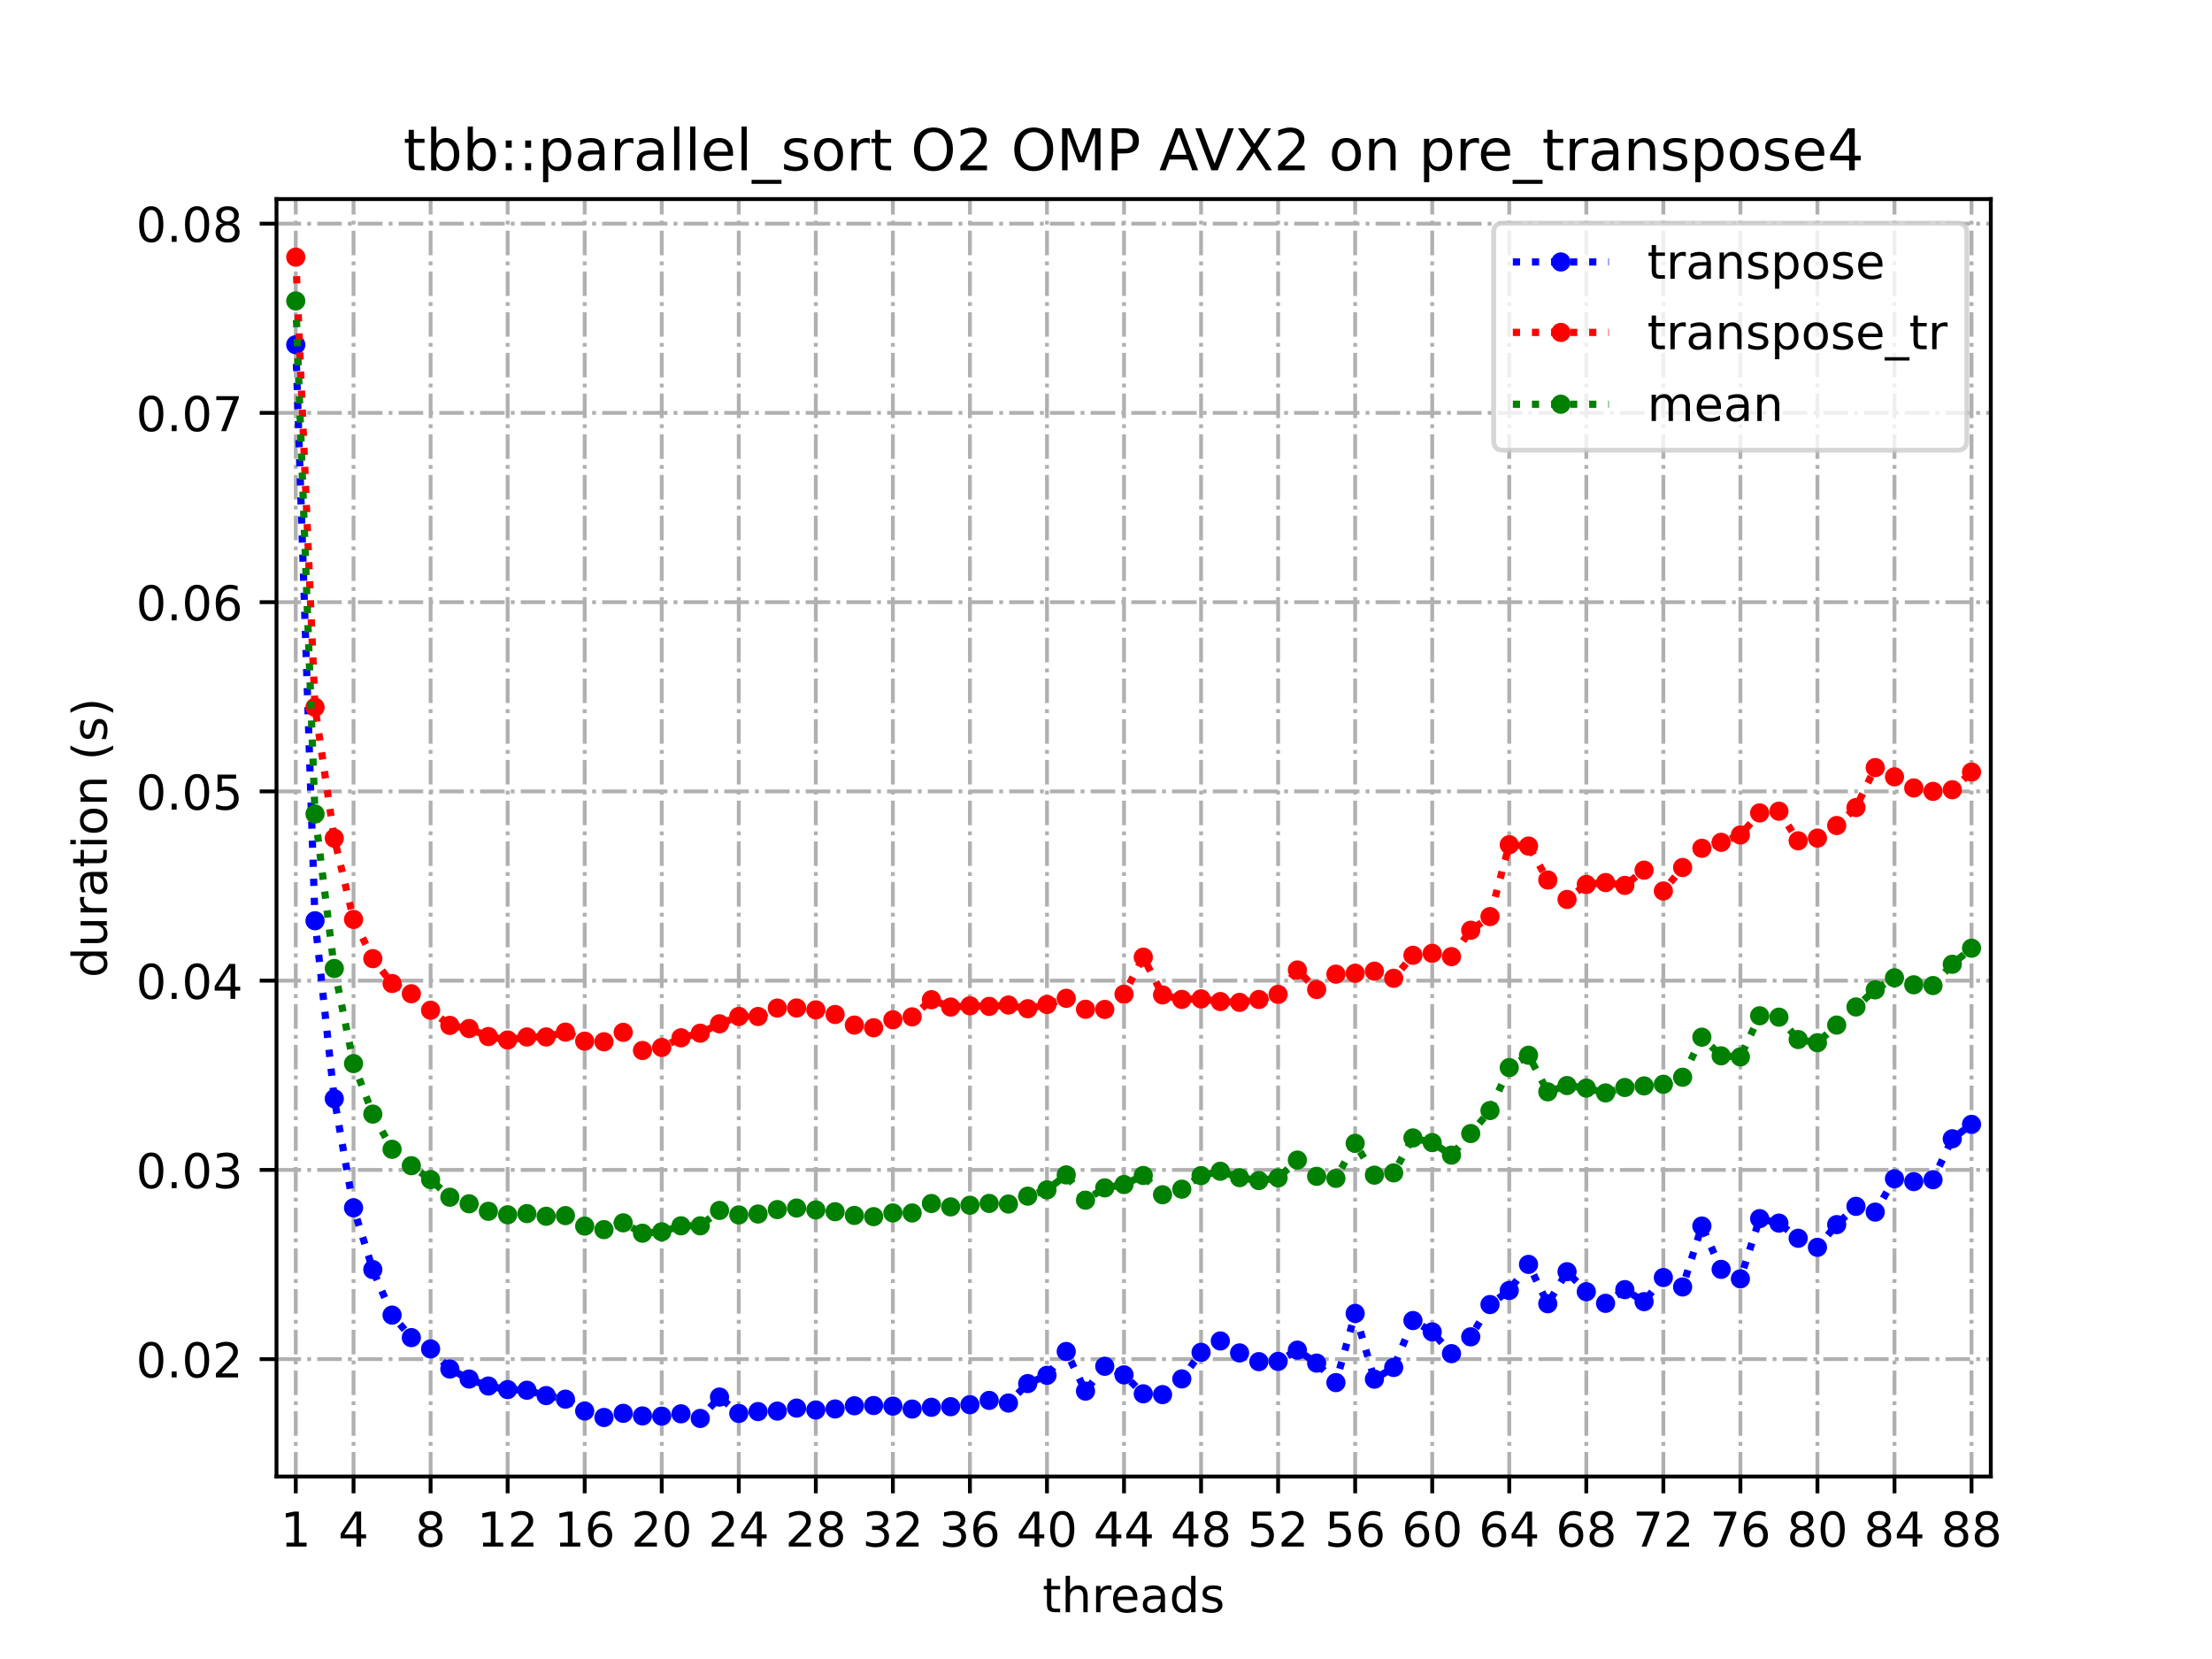 <?xml version="1.0" encoding="utf-8" standalone="no"?>
<!DOCTYPE svg PUBLIC "-//W3C//DTD SVG 1.1//EN"
  "http://www.w3.org/Graphics/SVG/1.1/DTD/svg11.dtd">
<!-- Created with matplotlib (https://matplotlib.org/) -->
<svg height="345.6pt" version="1.1" viewBox="0 0 460.8 345.6" width="460.8pt" xmlns="http://www.w3.org/2000/svg" xmlns:xlink="http://www.w3.org/1999/xlink">
 <defs>
  <style type="text/css">
*{stroke-linecap:butt;stroke-linejoin:round;}
  </style>
 </defs>
 <g id="figure_1">
  <g id="patch_1">
   <path d="M 0 345.6 
L 460.8 345.6 
L 460.8 0 
L 0 0 
z
" style="fill:#ffffff;"/>
  </g>
  <g id="axes_1">
   <g id="patch_2">
    <path d="M 57.6 307.584 
L 414.72 307.584 
L 414.72 41.472 
L 57.6 41.472 
z
" style="fill:#ffffff;"/>
   </g>
   <g id="matplotlib.axis_1">
    <g id="xtick_1">
     <g id="line2d_1">
      <path clip-path="url(#p977fb80c1a)" d="M 61.613 307.584 
L 61.613 41.472 
" style="fill:none;stroke:#b0b0b0;stroke-dasharray:5.12,1.28,0.8,1.28;stroke-dashoffset:0;stroke-width:0.8;"/>
     </g>
     <g id="line2d_2">
      <defs>
       <path d="M 0 0 
L 0 3.5 
" id="m53df46f7a8" style="stroke:#000000;stroke-width:0.8;"/>
      </defs>
      <g>
       <use style="stroke:#000000;stroke-width:0.8;" x="61.613" xlink:href="#m53df46f7a8" y="307.584"/>
      </g>
     </g>
     <g id="text_1">
      <!-- 1 -->
      <defs>
       <path d="M 12.406 8.297 
L 28.516 8.297 
L 28.516 63.922 
L 10.984 60.406 
L 10.984 69.391 
L 28.422 72.906 
L 38.281 72.906 
L 38.281 8.297 
L 54.391 8.297 
L 54.391 0 
L 12.406 0 
z
" id="DejaVuSans-49"/>
      </defs>
      <g transform="translate(58.431 322.182)scale(0.1 -0.1)">
       <use xlink:href="#DejaVuSans-49"/>
      </g>
     </g>
    </g>
    <g id="xtick_2">
     <g id="line2d_3">
      <path clip-path="url(#p977fb80c1a)" d="M 73.65 307.584 
L 73.65 41.472 
" style="fill:none;stroke:#b0b0b0;stroke-dasharray:5.12,1.28,0.8,1.28;stroke-dashoffset:0;stroke-width:0.8;"/>
     </g>
     <g id="line2d_4">
      <g>
       <use style="stroke:#000000;stroke-width:0.8;" x="73.65" xlink:href="#m53df46f7a8" y="307.584"/>
      </g>
     </g>
     <g id="text_2">
      <!-- 4 -->
      <defs>
       <path d="M 37.797 64.312 
L 12.891 25.391 
L 37.797 25.391 
z
M 35.203 72.906 
L 47.609 72.906 
L 47.609 25.391 
L 58.016 25.391 
L 58.016 17.188 
L 47.609 17.188 
L 47.609 0 
L 37.797 0 
L 37.797 17.188 
L 4.891 17.188 
L 4.891 26.703 
z
" id="DejaVuSans-52"/>
      </defs>
      <g transform="translate(70.469 322.182)scale(0.1 -0.1)">
       <use xlink:href="#DejaVuSans-52"/>
      </g>
     </g>
    </g>
    <g id="xtick_3">
     <g id="line2d_5">
      <path clip-path="url(#p977fb80c1a)" d="M 89.701 307.584 
L 89.701 41.472 
" style="fill:none;stroke:#b0b0b0;stroke-dasharray:5.12,1.28,0.8,1.28;stroke-dashoffset:0;stroke-width:0.8;"/>
     </g>
     <g id="line2d_6">
      <g>
       <use style="stroke:#000000;stroke-width:0.8;" x="89.701" xlink:href="#m53df46f7a8" y="307.584"/>
      </g>
     </g>
     <g id="text_3">
      <!-- 8 -->
      <defs>
       <path d="M 31.781 34.625 
Q 24.75 34.625 20.719 30.859 
Q 16.703 27.094 16.703 20.516 
Q 16.703 13.922 20.719 10.156 
Q 24.75 6.391 31.781 6.391 
Q 38.812 6.391 42.859 10.172 
Q 46.922 13.969 46.922 20.516 
Q 46.922 27.094 42.891 30.859 
Q 38.875 34.625 31.781 34.625 
z
M 21.922 38.812 
Q 15.578 40.375 12.031 44.719 
Q 8.5 49.078 8.5 55.328 
Q 8.5 64.062 14.719 69.141 
Q 20.953 74.219 31.781 74.219 
Q 42.672 74.219 48.875 69.141 
Q 55.078 64.062 55.078 55.328 
Q 55.078 49.078 51.531 44.719 
Q 48 40.375 41.703 38.812 
Q 48.828 37.156 52.797 32.312 
Q 56.781 27.484 56.781 20.516 
Q 56.781 9.906 50.312 4.234 
Q 43.844 -1.422 31.781 -1.422 
Q 19.734 -1.422 13.25 4.234 
Q 6.781 9.906 6.781 20.516 
Q 6.781 27.484 10.781 32.312 
Q 14.797 37.156 21.922 38.812 
z
M 18.312 54.391 
Q 18.312 48.734 21.844 45.562 
Q 25.391 42.391 31.781 42.391 
Q 38.141 42.391 41.719 45.562 
Q 45.312 48.734 45.312 54.391 
Q 45.312 60.062 41.719 63.234 
Q 38.141 66.406 31.781 66.406 
Q 25.391 66.406 21.844 63.234 
Q 18.312 60.062 18.312 54.391 
z
" id="DejaVuSans-56"/>
      </defs>
      <g transform="translate(86.519 322.182)scale(0.1 -0.1)">
       <use xlink:href="#DejaVuSans-56"/>
      </g>
     </g>
    </g>
    <g id="xtick_4">
     <g id="line2d_7">
      <path clip-path="url(#p977fb80c1a)" d="M 105.751 307.584 
L 105.751 41.472 
" style="fill:none;stroke:#b0b0b0;stroke-dasharray:5.12,1.28,0.8,1.28;stroke-dashoffset:0;stroke-width:0.8;"/>
     </g>
     <g id="line2d_8">
      <g>
       <use style="stroke:#000000;stroke-width:0.8;" x="105.751" xlink:href="#m53df46f7a8" y="307.584"/>
      </g>
     </g>
     <g id="text_4">
      <!-- 12 -->
      <defs>
       <path d="M 19.188 8.297 
L 53.609 8.297 
L 53.609 0 
L 7.328 0 
L 7.328 8.297 
Q 12.938 14.109 22.625 23.891 
Q 32.328 33.688 34.812 36.531 
Q 39.547 41.844 41.422 45.531 
Q 43.312 49.219 43.312 52.781 
Q 43.312 58.594 39.234 62.25 
Q 35.156 65.922 28.609 65.922 
Q 23.969 65.922 18.812 64.312 
Q 13.672 62.703 7.812 59.422 
L 7.812 69.391 
Q 13.766 71.781 18.938 73 
Q 24.125 74.219 28.422 74.219 
Q 39.75 74.219 46.484 68.547 
Q 53.219 62.891 53.219 53.422 
Q 53.219 48.922 51.531 44.891 
Q 49.859 40.875 45.406 35.406 
Q 44.188 33.984 37.641 27.219 
Q 31.109 20.453 19.188 8.297 
z
" id="DejaVuSans-50"/>
      </defs>
      <g transform="translate(99.389 322.182)scale(0.1 -0.1)">
       <use xlink:href="#DejaVuSans-49"/>
       <use x="63.623" xlink:href="#DejaVuSans-50"/>
      </g>
     </g>
    </g>
    <g id="xtick_5">
     <g id="line2d_9">
      <path clip-path="url(#p977fb80c1a)" d="M 121.801 307.584 
L 121.801 41.472 
" style="fill:none;stroke:#b0b0b0;stroke-dasharray:5.12,1.28,0.8,1.28;stroke-dashoffset:0;stroke-width:0.8;"/>
     </g>
     <g id="line2d_10">
      <g>
       <use style="stroke:#000000;stroke-width:0.8;" x="121.801" xlink:href="#m53df46f7a8" y="307.584"/>
      </g>
     </g>
     <g id="text_5">
      <!-- 16 -->
      <defs>
       <path d="M 33.016 40.375 
Q 26.375 40.375 22.484 35.828 
Q 18.609 31.297 18.609 23.391 
Q 18.609 15.531 22.484 10.953 
Q 26.375 6.391 33.016 6.391 
Q 39.656 6.391 43.531 10.953 
Q 47.406 15.531 47.406 23.391 
Q 47.406 31.297 43.531 35.828 
Q 39.656 40.375 33.016 40.375 
z
M 52.594 71.297 
L 52.594 62.312 
Q 48.875 64.062 45.094 64.984 
Q 41.312 65.922 37.594 65.922 
Q 27.828 65.922 22.672 59.328 
Q 17.531 52.734 16.797 39.406 
Q 19.672 43.656 24.016 45.922 
Q 28.375 48.188 33.594 48.188 
Q 44.578 48.188 50.953 41.516 
Q 57.328 34.859 57.328 23.391 
Q 57.328 12.156 50.688 5.359 
Q 44.047 -1.422 33.016 -1.422 
Q 20.359 -1.422 13.672 8.266 
Q 6.984 17.969 6.984 36.375 
Q 6.984 53.656 15.188 63.938 
Q 23.391 74.219 37.203 74.219 
Q 40.922 74.219 44.703 73.484 
Q 48.484 72.75 52.594 71.297 
z
" id="DejaVuSans-54"/>
      </defs>
      <g transform="translate(115.439 322.182)scale(0.1 -0.1)">
       <use xlink:href="#DejaVuSans-49"/>
       <use x="63.623" xlink:href="#DejaVuSans-54"/>
      </g>
     </g>
    </g>
    <g id="xtick_6">
     <g id="line2d_11">
      <path clip-path="url(#p977fb80c1a)" d="M 137.852 307.584 
L 137.852 41.472 
" style="fill:none;stroke:#b0b0b0;stroke-dasharray:5.12,1.28,0.8,1.28;stroke-dashoffset:0;stroke-width:0.8;"/>
     </g>
     <g id="line2d_12">
      <g>
       <use style="stroke:#000000;stroke-width:0.8;" x="137.852" xlink:href="#m53df46f7a8" y="307.584"/>
      </g>
     </g>
     <g id="text_6">
      <!-- 20 -->
      <defs>
       <path d="M 31.781 66.406 
Q 24.172 66.406 20.328 58.906 
Q 16.5 51.422 16.5 36.375 
Q 16.5 21.391 20.328 13.891 
Q 24.172 6.391 31.781 6.391 
Q 39.453 6.391 43.281 13.891 
Q 47.125 21.391 47.125 36.375 
Q 47.125 51.422 43.281 58.906 
Q 39.453 66.406 31.781 66.406 
z
M 31.781 74.219 
Q 44.047 74.219 50.516 64.516 
Q 56.984 54.828 56.984 36.375 
Q 56.984 17.969 50.516 8.266 
Q 44.047 -1.422 31.781 -1.422 
Q 19.531 -1.422 13.062 8.266 
Q 6.594 17.969 6.594 36.375 
Q 6.594 54.828 13.062 64.516 
Q 19.531 74.219 31.781 74.219 
z
" id="DejaVuSans-48"/>
      </defs>
      <g transform="translate(131.489 322.182)scale(0.1 -0.1)">
       <use xlink:href="#DejaVuSans-50"/>
       <use x="63.623" xlink:href="#DejaVuSans-48"/>
      </g>
     </g>
    </g>
    <g id="xtick_7">
     <g id="line2d_13">
      <path clip-path="url(#p977fb80c1a)" d="M 153.902 307.584 
L 153.902 41.472 
" style="fill:none;stroke:#b0b0b0;stroke-dasharray:5.12,1.28,0.8,1.28;stroke-dashoffset:0;stroke-width:0.8;"/>
     </g>
     <g id="line2d_14">
      <g>
       <use style="stroke:#000000;stroke-width:0.8;" x="153.902" xlink:href="#m53df46f7a8" y="307.584"/>
      </g>
     </g>
     <g id="text_7">
      <!-- 24 -->
      <g transform="translate(147.54 322.182)scale(0.1 -0.1)">
       <use xlink:href="#DejaVuSans-50"/>
       <use x="63.623" xlink:href="#DejaVuSans-52"/>
      </g>
     </g>
    </g>
    <g id="xtick_8">
     <g id="line2d_15">
      <path clip-path="url(#p977fb80c1a)" d="M 169.952 307.584 
L 169.952 41.472 
" style="fill:none;stroke:#b0b0b0;stroke-dasharray:5.12,1.28,0.8,1.28;stroke-dashoffset:0;stroke-width:0.8;"/>
     </g>
     <g id="line2d_16">
      <g>
       <use style="stroke:#000000;stroke-width:0.8;" x="169.952" xlink:href="#m53df46f7a8" y="307.584"/>
      </g>
     </g>
     <g id="text_8">
      <!-- 28 -->
      <g transform="translate(163.59 322.182)scale(0.1 -0.1)">
       <use xlink:href="#DejaVuSans-50"/>
       <use x="63.623" xlink:href="#DejaVuSans-56"/>
      </g>
     </g>
    </g>
    <g id="xtick_9">
     <g id="line2d_17">
      <path clip-path="url(#p977fb80c1a)" d="M 186.003 307.584 
L 186.003 41.472 
" style="fill:none;stroke:#b0b0b0;stroke-dasharray:5.12,1.28,0.8,1.28;stroke-dashoffset:0;stroke-width:0.8;"/>
     </g>
     <g id="line2d_18">
      <g>
       <use style="stroke:#000000;stroke-width:0.8;" x="186.003" xlink:href="#m53df46f7a8" y="307.584"/>
      </g>
     </g>
     <g id="text_9">
      <!-- 32 -->
      <defs>
       <path d="M 40.578 39.312 
Q 47.656 37.797 51.625 33 
Q 55.609 28.219 55.609 21.188 
Q 55.609 10.406 48.188 4.484 
Q 40.766 -1.422 27.094 -1.422 
Q 22.516 -1.422 17.656 -0.516 
Q 12.797 0.391 7.625 2.203 
L 7.625 11.719 
Q 11.719 9.328 16.594 8.109 
Q 21.484 6.891 26.812 6.891 
Q 36.078 6.891 40.938 10.547 
Q 45.797 14.203 45.797 21.188 
Q 45.797 27.641 41.281 31.266 
Q 36.766 34.906 28.719 34.906 
L 20.219 34.906 
L 20.219 43.016 
L 29.109 43.016 
Q 36.375 43.016 40.234 45.922 
Q 44.094 48.828 44.094 54.297 
Q 44.094 59.906 40.109 62.906 
Q 36.141 65.922 28.719 65.922 
Q 24.656 65.922 20.016 65.031 
Q 15.375 64.156 9.812 62.312 
L 9.812 71.094 
Q 15.438 72.656 20.344 73.438 
Q 25.25 74.219 29.594 74.219 
Q 40.828 74.219 47.359 69.109 
Q 53.906 64.016 53.906 55.328 
Q 53.906 49.266 50.438 45.094 
Q 46.969 40.922 40.578 39.312 
z
" id="DejaVuSans-51"/>
      </defs>
      <g transform="translate(179.64 322.182)scale(0.1 -0.1)">
       <use xlink:href="#DejaVuSans-51"/>
       <use x="63.623" xlink:href="#DejaVuSans-50"/>
      </g>
     </g>
    </g>
    <g id="xtick_10">
     <g id="line2d_19">
      <path clip-path="url(#p977fb80c1a)" d="M 202.053 307.584 
L 202.053 41.472 
" style="fill:none;stroke:#b0b0b0;stroke-dasharray:5.12,1.28,0.8,1.28;stroke-dashoffset:0;stroke-width:0.8;"/>
     </g>
     <g id="line2d_20">
      <g>
       <use style="stroke:#000000;stroke-width:0.8;" x="202.053" xlink:href="#m53df46f7a8" y="307.584"/>
      </g>
     </g>
     <g id="text_10">
      <!-- 36 -->
      <g transform="translate(195.691 322.182)scale(0.1 -0.1)">
       <use xlink:href="#DejaVuSans-51"/>
       <use x="63.623" xlink:href="#DejaVuSans-54"/>
      </g>
     </g>
    </g>
    <g id="xtick_11">
     <g id="line2d_21">
      <path clip-path="url(#p977fb80c1a)" d="M 218.103 307.584 
L 218.103 41.472 
" style="fill:none;stroke:#b0b0b0;stroke-dasharray:5.12,1.28,0.8,1.28;stroke-dashoffset:0;stroke-width:0.8;"/>
     </g>
     <g id="line2d_22">
      <g>
       <use style="stroke:#000000;stroke-width:0.8;" x="218.103" xlink:href="#m53df46f7a8" y="307.584"/>
      </g>
     </g>
     <g id="text_11">
      <!-- 40 -->
      <g transform="translate(211.741 322.182)scale(0.1 -0.1)">
       <use xlink:href="#DejaVuSans-52"/>
       <use x="63.623" xlink:href="#DejaVuSans-48"/>
      </g>
     </g>
    </g>
    <g id="xtick_12">
     <g id="line2d_23">
      <path clip-path="url(#p977fb80c1a)" d="M 234.154 307.584 
L 234.154 41.472 
" style="fill:none;stroke:#b0b0b0;stroke-dasharray:5.12,1.28,0.8,1.28;stroke-dashoffset:0;stroke-width:0.8;"/>
     </g>
     <g id="line2d_24">
      <g>
       <use style="stroke:#000000;stroke-width:0.8;" x="234.154" xlink:href="#m53df46f7a8" y="307.584"/>
      </g>
     </g>
     <g id="text_12">
      <!-- 44 -->
      <g transform="translate(227.791 322.182)scale(0.1 -0.1)">
       <use xlink:href="#DejaVuSans-52"/>
       <use x="63.623" xlink:href="#DejaVuSans-52"/>
      </g>
     </g>
    </g>
    <g id="xtick_13">
     <g id="line2d_25">
      <path clip-path="url(#p977fb80c1a)" d="M 250.204 307.584 
L 250.204 41.472 
" style="fill:none;stroke:#b0b0b0;stroke-dasharray:5.12,1.28,0.8,1.28;stroke-dashoffset:0;stroke-width:0.8;"/>
     </g>
     <g id="line2d_26">
      <g>
       <use style="stroke:#000000;stroke-width:0.8;" x="250.204" xlink:href="#m53df46f7a8" y="307.584"/>
      </g>
     </g>
     <g id="text_13">
      <!-- 48 -->
      <g transform="translate(243.842 322.182)scale(0.1 -0.1)">
       <use xlink:href="#DejaVuSans-52"/>
       <use x="63.623" xlink:href="#DejaVuSans-56"/>
      </g>
     </g>
    </g>
    <g id="xtick_14">
     <g id="line2d_27">
      <path clip-path="url(#p977fb80c1a)" d="M 266.254 307.584 
L 266.254 41.472 
" style="fill:none;stroke:#b0b0b0;stroke-dasharray:5.12,1.28,0.8,1.28;stroke-dashoffset:0;stroke-width:0.8;"/>
     </g>
     <g id="line2d_28">
      <g>
       <use style="stroke:#000000;stroke-width:0.8;" x="266.254" xlink:href="#m53df46f7a8" y="307.584"/>
      </g>
     </g>
     <g id="text_14">
      <!-- 52 -->
      <defs>
       <path d="M 10.797 72.906 
L 49.516 72.906 
L 49.516 64.594 
L 19.828 64.594 
L 19.828 46.734 
Q 21.969 47.469 24.109 47.828 
Q 26.266 48.188 28.422 48.188 
Q 40.625 48.188 47.75 41.5 
Q 54.891 34.812 54.891 23.391 
Q 54.891 11.625 47.562 5.094 
Q 40.234 -1.422 26.906 -1.422 
Q 22.312 -1.422 17.547 -0.641 
Q 12.797 0.141 7.719 1.703 
L 7.719 11.625 
Q 12.109 9.234 16.797 8.062 
Q 21.484 6.891 26.703 6.891 
Q 35.156 6.891 40.078 11.328 
Q 45.016 15.766 45.016 23.391 
Q 45.016 31 40.078 35.438 
Q 35.156 39.891 26.703 39.891 
Q 22.75 39.891 18.812 39.016 
Q 14.891 38.141 10.797 36.281 
z
" id="DejaVuSans-53"/>
      </defs>
      <g transform="translate(259.892 322.182)scale(0.1 -0.1)">
       <use xlink:href="#DejaVuSans-53"/>
       <use x="63.623" xlink:href="#DejaVuSans-50"/>
      </g>
     </g>
    </g>
    <g id="xtick_15">
     <g id="line2d_29">
      <path clip-path="url(#p977fb80c1a)" d="M 282.305 307.584 
L 282.305 41.472 
" style="fill:none;stroke:#b0b0b0;stroke-dasharray:5.12,1.28,0.8,1.28;stroke-dashoffset:0;stroke-width:0.8;"/>
     </g>
     <g id="line2d_30">
      <g>
       <use style="stroke:#000000;stroke-width:0.8;" x="282.305" xlink:href="#m53df46f7a8" y="307.584"/>
      </g>
     </g>
     <g id="text_15">
      <!-- 56 -->
      <g transform="translate(275.942 322.182)scale(0.1 -0.1)">
       <use xlink:href="#DejaVuSans-53"/>
       <use x="63.623" xlink:href="#DejaVuSans-54"/>
      </g>
     </g>
    </g>
    <g id="xtick_16">
     <g id="line2d_31">
      <path clip-path="url(#p977fb80c1a)" d="M 298.355 307.584 
L 298.355 41.472 
" style="fill:none;stroke:#b0b0b0;stroke-dasharray:5.12,1.28,0.8,1.28;stroke-dashoffset:0;stroke-width:0.8;"/>
     </g>
     <g id="line2d_32">
      <g>
       <use style="stroke:#000000;stroke-width:0.8;" x="298.355" xlink:href="#m53df46f7a8" y="307.584"/>
      </g>
     </g>
     <g id="text_16">
      <!-- 60 -->
      <g transform="translate(291.993 322.182)scale(0.1 -0.1)">
       <use xlink:href="#DejaVuSans-54"/>
       <use x="63.623" xlink:href="#DejaVuSans-48"/>
      </g>
     </g>
    </g>
    <g id="xtick_17">
     <g id="line2d_33">
      <path clip-path="url(#p977fb80c1a)" d="M 314.405 307.584 
L 314.405 41.472 
" style="fill:none;stroke:#b0b0b0;stroke-dasharray:5.12,1.28,0.8,1.28;stroke-dashoffset:0;stroke-width:0.8;"/>
     </g>
     <g id="line2d_34">
      <g>
       <use style="stroke:#000000;stroke-width:0.8;" x="314.405" xlink:href="#m53df46f7a8" y="307.584"/>
      </g>
     </g>
     <g id="text_17">
      <!-- 64 -->
      <g transform="translate(308.043 322.182)scale(0.1 -0.1)">
       <use xlink:href="#DejaVuSans-54"/>
       <use x="63.623" xlink:href="#DejaVuSans-52"/>
      </g>
     </g>
    </g>
    <g id="xtick_18">
     <g id="line2d_35">
      <path clip-path="url(#p977fb80c1a)" d="M 330.456 307.584 
L 330.456 41.472 
" style="fill:none;stroke:#b0b0b0;stroke-dasharray:5.12,1.28,0.8,1.28;stroke-dashoffset:0;stroke-width:0.8;"/>
     </g>
     <g id="line2d_36">
      <g>
       <use style="stroke:#000000;stroke-width:0.8;" x="330.456" xlink:href="#m53df46f7a8" y="307.584"/>
      </g>
     </g>
     <g id="text_18">
      <!-- 68 -->
      <g transform="translate(324.093 322.182)scale(0.1 -0.1)">
       <use xlink:href="#DejaVuSans-54"/>
       <use x="63.623" xlink:href="#DejaVuSans-56"/>
      </g>
     </g>
    </g>
    <g id="xtick_19">
     <g id="line2d_37">
      <path clip-path="url(#p977fb80c1a)" d="M 346.506 307.584 
L 346.506 41.472 
" style="fill:none;stroke:#b0b0b0;stroke-dasharray:5.12,1.28,0.8,1.28;stroke-dashoffset:0;stroke-width:0.8;"/>
     </g>
     <g id="line2d_38">
      <g>
       <use style="stroke:#000000;stroke-width:0.8;" x="346.506" xlink:href="#m53df46f7a8" y="307.584"/>
      </g>
     </g>
     <g id="text_19">
      <!-- 72 -->
      <defs>
       <path d="M 8.203 72.906 
L 55.078 72.906 
L 55.078 68.703 
L 28.609 0 
L 18.312 0 
L 43.219 64.594 
L 8.203 64.594 
z
" id="DejaVuSans-55"/>
      </defs>
      <g transform="translate(340.144 322.182)scale(0.1 -0.1)">
       <use xlink:href="#DejaVuSans-55"/>
       <use x="63.623" xlink:href="#DejaVuSans-50"/>
      </g>
     </g>
    </g>
    <g id="xtick_20">
     <g id="line2d_39">
      <path clip-path="url(#p977fb80c1a)" d="M 362.556 307.584 
L 362.556 41.472 
" style="fill:none;stroke:#b0b0b0;stroke-dasharray:5.12,1.28,0.8,1.28;stroke-dashoffset:0;stroke-width:0.8;"/>
     </g>
     <g id="line2d_40">
      <g>
       <use style="stroke:#000000;stroke-width:0.8;" x="362.556" xlink:href="#m53df46f7a8" y="307.584"/>
      </g>
     </g>
     <g id="text_20">
      <!-- 76 -->
      <g transform="translate(356.194 322.182)scale(0.1 -0.1)">
       <use xlink:href="#DejaVuSans-55"/>
       <use x="63.623" xlink:href="#DejaVuSans-54"/>
      </g>
     </g>
    </g>
    <g id="xtick_21">
     <g id="line2d_41">
      <path clip-path="url(#p977fb80c1a)" d="M 378.607 307.584 
L 378.607 41.472 
" style="fill:none;stroke:#b0b0b0;stroke-dasharray:5.12,1.28,0.8,1.28;stroke-dashoffset:0;stroke-width:0.8;"/>
     </g>
     <g id="line2d_42">
      <g>
       <use style="stroke:#000000;stroke-width:0.8;" x="378.607" xlink:href="#m53df46f7a8" y="307.584"/>
      </g>
     </g>
     <g id="text_21">
      <!-- 80 -->
      <g transform="translate(372.244 322.182)scale(0.1 -0.1)">
       <use xlink:href="#DejaVuSans-56"/>
       <use x="63.623" xlink:href="#DejaVuSans-48"/>
      </g>
     </g>
    </g>
    <g id="xtick_22">
     <g id="line2d_43">
      <path clip-path="url(#p977fb80c1a)" d="M 394.657 307.584 
L 394.657 41.472 
" style="fill:none;stroke:#b0b0b0;stroke-dasharray:5.12,1.28,0.8,1.28;stroke-dashoffset:0;stroke-width:0.8;"/>
     </g>
     <g id="line2d_44">
      <g>
       <use style="stroke:#000000;stroke-width:0.8;" x="394.657" xlink:href="#m53df46f7a8" y="307.584"/>
      </g>
     </g>
     <g id="text_22">
      <!-- 84 -->
      <g transform="translate(388.295 322.182)scale(0.1 -0.1)">
       <use xlink:href="#DejaVuSans-56"/>
       <use x="63.623" xlink:href="#DejaVuSans-52"/>
      </g>
     </g>
    </g>
    <g id="xtick_23">
     <g id="line2d_45">
      <path clip-path="url(#p977fb80c1a)" d="M 410.707 307.584 
L 410.707 41.472 
" style="fill:none;stroke:#b0b0b0;stroke-dasharray:5.12,1.28,0.8,1.28;stroke-dashoffset:0;stroke-width:0.8;"/>
     </g>
     <g id="line2d_46">
      <g>
       <use style="stroke:#000000;stroke-width:0.8;" x="410.707" xlink:href="#m53df46f7a8" y="307.584"/>
      </g>
     </g>
     <g id="text_23">
      <!-- 88 -->
      <g transform="translate(404.345 322.182)scale(0.1 -0.1)">
       <use xlink:href="#DejaVuSans-56"/>
       <use x="63.623" xlink:href="#DejaVuSans-56"/>
      </g>
     </g>
    </g>
    <g id="text_24">
     <!-- threads -->
     <defs>
      <path d="M 18.312 70.219 
L 18.312 54.688 
L 36.812 54.688 
L 36.812 47.703 
L 18.312 47.703 
L 18.312 18.016 
Q 18.312 11.328 20.141 9.422 
Q 21.969 7.516 27.594 7.516 
L 36.812 7.516 
L 36.812 0 
L 27.594 0 
Q 17.188 0 13.234 3.875 
Q 9.281 7.766 9.281 18.016 
L 9.281 47.703 
L 2.688 47.703 
L 2.688 54.688 
L 9.281 54.688 
L 9.281 70.219 
z
" id="DejaVuSans-116"/>
      <path d="M 54.891 33.016 
L 54.891 0 
L 45.906 0 
L 45.906 32.719 
Q 45.906 40.484 42.875 44.328 
Q 39.844 48.188 33.797 48.188 
Q 26.516 48.188 22.312 43.547 
Q 18.109 38.922 18.109 30.906 
L 18.109 0 
L 9.078 0 
L 9.078 75.984 
L 18.109 75.984 
L 18.109 46.188 
Q 21.344 51.125 25.703 53.562 
Q 30.078 56 35.797 56 
Q 45.219 56 50.047 50.172 
Q 54.891 44.344 54.891 33.016 
z
" id="DejaVuSans-104"/>
      <path d="M 41.109 46.297 
Q 39.594 47.172 37.812 47.578 
Q 36.031 48 33.891 48 
Q 26.266 48 22.188 43.047 
Q 18.109 38.094 18.109 28.812 
L 18.109 0 
L 9.078 0 
L 9.078 54.688 
L 18.109 54.688 
L 18.109 46.188 
Q 20.953 51.172 25.484 53.578 
Q 30.031 56 36.531 56 
Q 37.453 56 38.578 55.875 
Q 39.703 55.766 41.062 55.516 
z
" id="DejaVuSans-114"/>
      <path d="M 56.203 29.594 
L 56.203 25.203 
L 14.891 25.203 
Q 15.484 15.922 20.484 11.062 
Q 25.484 6.203 34.422 6.203 
Q 39.594 6.203 44.453 7.469 
Q 49.312 8.734 54.109 11.281 
L 54.109 2.781 
Q 49.266 0.734 44.188 -0.344 
Q 39.109 -1.422 33.891 -1.422 
Q 20.797 -1.422 13.156 6.188 
Q 5.516 13.812 5.516 26.812 
Q 5.516 40.234 12.766 48.109 
Q 20.016 56 32.328 56 
Q 43.359 56 49.781 48.891 
Q 56.203 41.797 56.203 29.594 
z
M 47.219 32.234 
Q 47.125 39.594 43.094 43.984 
Q 39.062 48.391 32.422 48.391 
Q 24.906 48.391 20.391 44.141 
Q 15.875 39.891 15.188 32.172 
z
" id="DejaVuSans-101"/>
      <path d="M 34.281 27.484 
Q 23.391 27.484 19.188 25 
Q 14.984 22.516 14.984 16.5 
Q 14.984 11.719 18.141 8.906 
Q 21.297 6.109 26.703 6.109 
Q 34.188 6.109 38.703 11.406 
Q 43.219 16.703 43.219 25.484 
L 43.219 27.484 
z
M 52.203 31.203 
L 52.203 0 
L 43.219 0 
L 43.219 8.297 
Q 40.141 3.328 35.547 0.953 
Q 30.953 -1.422 24.312 -1.422 
Q 15.922 -1.422 10.953 3.297 
Q 6 8.016 6 15.922 
Q 6 25.141 12.172 29.828 
Q 18.359 34.516 30.609 34.516 
L 43.219 34.516 
L 43.219 35.406 
Q 43.219 41.609 39.141 45 
Q 35.062 48.391 27.688 48.391 
Q 23 48.391 18.547 47.266 
Q 14.109 46.141 10.016 43.891 
L 10.016 52.203 
Q 14.938 54.109 19.578 55.047 
Q 24.219 56 28.609 56 
Q 40.484 56 46.344 49.844 
Q 52.203 43.703 52.203 31.203 
z
" id="DejaVuSans-97"/>
      <path d="M 45.406 46.391 
L 45.406 75.984 
L 54.391 75.984 
L 54.391 0 
L 45.406 0 
L 45.406 8.203 
Q 42.578 3.328 38.25 0.953 
Q 33.938 -1.422 27.875 -1.422 
Q 17.969 -1.422 11.734 6.484 
Q 5.516 14.406 5.516 27.297 
Q 5.516 40.188 11.734 48.094 
Q 17.969 56 27.875 56 
Q 33.938 56 38.25 53.625 
Q 42.578 51.266 45.406 46.391 
z
M 14.797 27.297 
Q 14.797 17.391 18.875 11.75 
Q 22.953 6.109 30.078 6.109 
Q 37.203 6.109 41.297 11.75 
Q 45.406 17.391 45.406 27.297 
Q 45.406 37.203 41.297 42.844 
Q 37.203 48.484 30.078 48.484 
Q 22.953 48.484 18.875 42.844 
Q 14.797 37.203 14.797 27.297 
z
" id="DejaVuSans-100"/>
      <path d="M 44.281 53.078 
L 44.281 44.578 
Q 40.484 46.531 36.375 47.5 
Q 32.281 48.484 27.875 48.484 
Q 21.188 48.484 17.844 46.438 
Q 14.5 44.391 14.5 40.281 
Q 14.5 37.156 16.891 35.375 
Q 19.281 33.594 26.516 31.984 
L 29.594 31.297 
Q 39.156 29.25 43.188 25.516 
Q 47.219 21.781 47.219 15.094 
Q 47.219 7.469 41.188 3.016 
Q 35.156 -1.422 24.609 -1.422 
Q 20.219 -1.422 15.453 -0.562 
Q 10.688 0.297 5.422 2 
L 5.422 11.281 
Q 10.406 8.688 15.234 7.391 
Q 20.062 6.109 24.812 6.109 
Q 31.156 6.109 34.562 8.281 
Q 37.984 10.453 37.984 14.406 
Q 37.984 18.062 35.516 20.016 
Q 33.062 21.969 24.703 23.781 
L 21.578 24.516 
Q 13.234 26.266 9.516 29.906 
Q 5.812 33.547 5.812 39.891 
Q 5.812 47.609 11.281 51.797 
Q 16.75 56 26.812 56 
Q 31.781 56 36.172 55.266 
Q 40.578 54.547 44.281 53.078 
z
" id="DejaVuSans-115"/>
     </defs>
     <g transform="translate(217.169 335.861)scale(0.1 -0.1)">
      <use xlink:href="#DejaVuSans-116"/>
      <use x="39.209" xlink:href="#DejaVuSans-104"/>
      <use x="102.588" xlink:href="#DejaVuSans-114"/>
      <use x="141.451" xlink:href="#DejaVuSans-101"/>
      <use x="202.975" xlink:href="#DejaVuSans-97"/>
      <use x="264.254" xlink:href="#DejaVuSans-100"/>
      <use x="327.73" xlink:href="#DejaVuSans-115"/>
     </g>
    </g>
   </g>
   <g id="matplotlib.axis_2">
    <g id="ytick_1">
     <g id="line2d_47">
      <path clip-path="url(#p977fb80c1a)" d="M 57.6 283.138 
L 414.72 283.138 
" style="fill:none;stroke:#b0b0b0;stroke-dasharray:5.12,1.28,0.8,1.28;stroke-dashoffset:0;stroke-width:0.8;"/>
     </g>
     <g id="line2d_48">
      <defs>
       <path d="M 0 0 
L -3.5 0 
" id="m521156422f" style="stroke:#000000;stroke-width:0.8;"/>
      </defs>
      <g>
       <use style="stroke:#000000;stroke-width:0.8;" x="57.6" xlink:href="#m521156422f" y="283.138"/>
      </g>
     </g>
     <g id="text_25">
      <!-- 0.02 -->
      <defs>
       <path d="M 10.688 12.406 
L 21 12.406 
L 21 0 
L 10.688 0 
z
" id="DejaVuSans-46"/>
      </defs>
      <g transform="translate(28.334 286.937)scale(0.1 -0.1)">
       <use xlink:href="#DejaVuSans-48"/>
       <use x="63.623" xlink:href="#DejaVuSans-46"/>
       <use x="95.41" xlink:href="#DejaVuSans-48"/>
       <use x="159.033" xlink:href="#DejaVuSans-50"/>
      </g>
     </g>
    </g>
    <g id="ytick_2">
     <g id="line2d_49">
      <path clip-path="url(#p977fb80c1a)" d="M 57.6 243.713 
L 414.72 243.713 
" style="fill:none;stroke:#b0b0b0;stroke-dasharray:5.12,1.28,0.8,1.28;stroke-dashoffset:0;stroke-width:0.8;"/>
     </g>
     <g id="line2d_50">
      <g>
       <use style="stroke:#000000;stroke-width:0.8;" x="57.6" xlink:href="#m521156422f" y="243.713"/>
      </g>
     </g>
     <g id="text_26">
      <!-- 0.03 -->
      <g transform="translate(28.334 247.512)scale(0.1 -0.1)">
       <use xlink:href="#DejaVuSans-48"/>
       <use x="63.623" xlink:href="#DejaVuSans-46"/>
       <use x="95.41" xlink:href="#DejaVuSans-48"/>
       <use x="159.033" xlink:href="#DejaVuSans-51"/>
      </g>
     </g>
    </g>
    <g id="ytick_3">
     <g id="line2d_51">
      <path clip-path="url(#p977fb80c1a)" d="M 57.6 204.288 
L 414.72 204.288 
" style="fill:none;stroke:#b0b0b0;stroke-dasharray:5.12,1.28,0.8,1.28;stroke-dashoffset:0;stroke-width:0.8;"/>
     </g>
     <g id="line2d_52">
      <g>
       <use style="stroke:#000000;stroke-width:0.8;" x="57.6" xlink:href="#m521156422f" y="204.288"/>
      </g>
     </g>
     <g id="text_27">
      <!-- 0.04 -->
      <g transform="translate(28.334 208.087)scale(0.1 -0.1)">
       <use xlink:href="#DejaVuSans-48"/>
       <use x="63.623" xlink:href="#DejaVuSans-46"/>
       <use x="95.41" xlink:href="#DejaVuSans-48"/>
       <use x="159.033" xlink:href="#DejaVuSans-52"/>
      </g>
     </g>
    </g>
    <g id="ytick_4">
     <g id="line2d_53">
      <path clip-path="url(#p977fb80c1a)" d="M 57.6 164.862 
L 414.72 164.862 
" style="fill:none;stroke:#b0b0b0;stroke-dasharray:5.12,1.28,0.8,1.28;stroke-dashoffset:0;stroke-width:0.8;"/>
     </g>
     <g id="line2d_54">
      <g>
       <use style="stroke:#000000;stroke-width:0.8;" x="57.6" xlink:href="#m521156422f" y="164.862"/>
      </g>
     </g>
     <g id="text_28">
      <!-- 0.05 -->
      <g transform="translate(28.334 168.662)scale(0.1 -0.1)">
       <use xlink:href="#DejaVuSans-48"/>
       <use x="63.623" xlink:href="#DejaVuSans-46"/>
       <use x="95.41" xlink:href="#DejaVuSans-48"/>
       <use x="159.033" xlink:href="#DejaVuSans-53"/>
      </g>
     </g>
    </g>
    <g id="ytick_5">
     <g id="line2d_55">
      <path clip-path="url(#p977fb80c1a)" d="M 57.6 125.437 
L 414.72 125.437 
" style="fill:none;stroke:#b0b0b0;stroke-dasharray:5.12,1.28,0.8,1.28;stroke-dashoffset:0;stroke-width:0.8;"/>
     </g>
     <g id="line2d_56">
      <g>
       <use style="stroke:#000000;stroke-width:0.8;" x="57.6" xlink:href="#m521156422f" y="125.437"/>
      </g>
     </g>
     <g id="text_29">
      <!-- 0.06 -->
      <g transform="translate(28.334 129.236)scale(0.1 -0.1)">
       <use xlink:href="#DejaVuSans-48"/>
       <use x="63.623" xlink:href="#DejaVuSans-46"/>
       <use x="95.41" xlink:href="#DejaVuSans-48"/>
       <use x="159.033" xlink:href="#DejaVuSans-54"/>
      </g>
     </g>
    </g>
    <g id="ytick_6">
     <g id="line2d_57">
      <path clip-path="url(#p977fb80c1a)" d="M 57.6 86.012 
L 414.72 86.012 
" style="fill:none;stroke:#b0b0b0;stroke-dasharray:5.12,1.28,0.8,1.28;stroke-dashoffset:0;stroke-width:0.8;"/>
     </g>
     <g id="line2d_58">
      <g>
       <use style="stroke:#000000;stroke-width:0.8;" x="57.6" xlink:href="#m521156422f" y="86.012"/>
      </g>
     </g>
     <g id="text_30">
      <!-- 0.07 -->
      <g transform="translate(28.334 89.811)scale(0.1 -0.1)">
       <use xlink:href="#DejaVuSans-48"/>
       <use x="63.623" xlink:href="#DejaVuSans-46"/>
       <use x="95.41" xlink:href="#DejaVuSans-48"/>
       <use x="159.033" xlink:href="#DejaVuSans-55"/>
      </g>
     </g>
    </g>
    <g id="ytick_7">
     <g id="line2d_59">
      <path clip-path="url(#p977fb80c1a)" d="M 57.6 46.587 
L 414.72 46.587 
" style="fill:none;stroke:#b0b0b0;stroke-dasharray:5.12,1.28,0.8,1.28;stroke-dashoffset:0;stroke-width:0.8;"/>
     </g>
     <g id="line2d_60">
      <g>
       <use style="stroke:#000000;stroke-width:0.8;" x="57.6" xlink:href="#m521156422f" y="46.587"/>
      </g>
     </g>
     <g id="text_31">
      <!-- 0.08 -->
      <g transform="translate(28.334 50.386)scale(0.1 -0.1)">
       <use xlink:href="#DejaVuSans-48"/>
       <use x="63.623" xlink:href="#DejaVuSans-46"/>
       <use x="95.41" xlink:href="#DejaVuSans-48"/>
       <use x="159.033" xlink:href="#DejaVuSans-56"/>
      </g>
     </g>
    </g>
    <g id="text_32">
     <!-- duration (s) -->
     <defs>
      <path d="M 8.5 21.578 
L 8.5 54.688 
L 17.484 54.688 
L 17.484 21.922 
Q 17.484 14.156 20.5 10.266 
Q 23.531 6.391 29.594 6.391 
Q 36.859 6.391 41.078 11.031 
Q 45.312 15.672 45.312 23.688 
L 45.312 54.688 
L 54.297 54.688 
L 54.297 0 
L 45.312 0 
L 45.312 8.406 
Q 42.047 3.422 37.719 1 
Q 33.406 -1.422 27.688 -1.422 
Q 18.266 -1.422 13.375 4.438 
Q 8.5 10.297 8.5 21.578 
z
M 31.109 56 
z
" id="DejaVuSans-117"/>
      <path d="M 9.422 54.688 
L 18.406 54.688 
L 18.406 0 
L 9.422 0 
z
M 9.422 75.984 
L 18.406 75.984 
L 18.406 64.594 
L 9.422 64.594 
z
" id="DejaVuSans-105"/>
      <path d="M 30.609 48.391 
Q 23.391 48.391 19.188 42.75 
Q 14.984 37.109 14.984 27.297 
Q 14.984 17.484 19.156 11.844 
Q 23.344 6.203 30.609 6.203 
Q 37.797 6.203 41.984 11.859 
Q 46.188 17.531 46.188 27.297 
Q 46.188 37.016 41.984 42.703 
Q 37.797 48.391 30.609 48.391 
z
M 30.609 56 
Q 42.328 56 49.016 48.375 
Q 55.719 40.766 55.719 27.297 
Q 55.719 13.875 49.016 6.219 
Q 42.328 -1.422 30.609 -1.422 
Q 18.844 -1.422 12.172 6.219 
Q 5.516 13.875 5.516 27.297 
Q 5.516 40.766 12.172 48.375 
Q 18.844 56 30.609 56 
z
" id="DejaVuSans-111"/>
      <path d="M 54.891 33.016 
L 54.891 0 
L 45.906 0 
L 45.906 32.719 
Q 45.906 40.484 42.875 44.328 
Q 39.844 48.188 33.797 48.188 
Q 26.516 48.188 22.312 43.547 
Q 18.109 38.922 18.109 30.906 
L 18.109 0 
L 9.078 0 
L 9.078 54.688 
L 18.109 54.688 
L 18.109 46.188 
Q 21.344 51.125 25.703 53.562 
Q 30.078 56 35.797 56 
Q 45.219 56 50.047 50.172 
Q 54.891 44.344 54.891 33.016 
z
" id="DejaVuSans-110"/>
      <path id="DejaVuSans-32"/>
      <path d="M 31 75.875 
Q 24.469 64.656 21.281 53.656 
Q 18.109 42.672 18.109 31.391 
Q 18.109 20.125 21.312 9.062 
Q 24.516 -2 31 -13.188 
L 23.188 -13.188 
Q 15.875 -1.703 12.234 9.375 
Q 8.594 20.453 8.594 31.391 
Q 8.594 42.281 12.203 53.312 
Q 15.828 64.359 23.188 75.875 
z
" id="DejaVuSans-40"/>
      <path d="M 8.016 75.875 
L 15.828 75.875 
Q 23.141 64.359 26.781 53.312 
Q 30.422 42.281 30.422 31.391 
Q 30.422 20.453 26.781 9.375 
Q 23.141 -1.703 15.828 -13.188 
L 8.016 -13.188 
Q 14.5 -2 17.703 9.062 
Q 20.906 20.125 20.906 31.391 
Q 20.906 42.672 17.703 53.656 
Q 14.5 64.656 8.016 75.875 
z
" id="DejaVuSans-41"/>
     </defs>
     <g transform="translate(22.255 203.663)rotate(-90)scale(0.1 -0.1)">
      <use xlink:href="#DejaVuSans-100"/>
      <use x="63.477" xlink:href="#DejaVuSans-117"/>
      <use x="126.855" xlink:href="#DejaVuSans-114"/>
      <use x="167.969" xlink:href="#DejaVuSans-97"/>
      <use x="229.248" xlink:href="#DejaVuSans-116"/>
      <use x="268.457" xlink:href="#DejaVuSans-105"/>
      <use x="296.24" xlink:href="#DejaVuSans-111"/>
      <use x="357.422" xlink:href="#DejaVuSans-110"/>
      <use x="420.801" xlink:href="#DejaVuSans-32"/>
      <use x="452.588" xlink:href="#DejaVuSans-40"/>
      <use x="491.602" xlink:href="#DejaVuSans-115"/>
      <use x="543.701" xlink:href="#DejaVuSans-41"/>
     </g>
    </g>
   </g>
   <g id="line2d_61">
    <path clip-path="url(#p977fb80c1a)" d="M 61.613 71.815 
L 65.625 191.81 
L 69.638 228.881 
L 73.65 251.608 
L 77.663 264.473 
L 81.676 273.96 
L 85.688 278.649 
L 89.701 281.003 
L 93.713 285.195 
L 97.726 287.278 
L 101.738 288.737 
L 105.751 289.477 
L 109.764 289.61 
L 113.776 290.728 
L 117.789 291.47 
L 121.801 293.941 
L 125.814 295.284 
L 129.827 294.424 
L 133.839 294.966 
L 137.852 295.01 
L 141.864 294.522 
L 145.877 295.488 
L 149.889 291.036 
L 153.902 294.444 
L 157.915 294.054 
L 161.927 293.958 
L 165.94 293.333 
L 169.952 293.724 
L 173.965 293.511 
L 177.978 292.849 
L 181.99 292.796 
L 186.003 292.919 
L 190.015 293.534 
L 194.028 293.167 
L 198.04 293.043 
L 202.053 292.62 
L 206.066 291.728 
L 210.078 292.278 
L 214.091 288.228 
L 218.103 286.503 
L 222.116 281.537 
L 226.129 289.796 
L 230.141 284.619 
L 234.154 286.412 
L 238.166 290.355 
L 242.179 290.524 
L 246.191 287.253 
L 250.204 281.717 
L 254.217 279.346 
L 258.229 281.837 
L 262.242 283.654 
L 266.254 283.603 
L 270.267 281.26 
L 274.28 283.962 
L 278.292 288.019 
L 282.305 273.611 
L 286.317 287.306 
L 290.33 284.868 
L 294.342 275.093 
L 298.355 277.457 
L 302.368 281.989 
L 306.38 278.488 
L 310.393 271.761 
L 314.405 268.829 
L 318.418 263.398 
L 322.431 271.591 
L 326.443 264.922 
L 330.456 269.087 
L 334.468 271.508 
L 338.481 268.65 
L 342.493 271.156 
L 346.506 266.133 
L 350.519 268.098 
L 354.531 255.406 
L 358.544 264.43 
L 362.556 266.405 
L 366.569 253.864 
L 370.582 254.798 
L 374.594 257.952 
L 378.607 259.842 
L 382.619 255.112 
L 386.632 251.305 
L 390.644 252.504 
L 394.657 245.556 
L 398.67 246.154 
L 402.682 245.755 
L 406.695 237.228 
L 410.707 234.226 
" style="fill:none;stroke:#0000ff;stroke-dasharray:1.5,2.475;stroke-dashoffset:0;stroke-width:1.5;"/>
    <defs>
     <path d="M 0 1.5 
C 0.398 1.5 0.779 1.342 1.061 1.061 
C 1.342 0.779 1.5 0.398 1.5 0 
C 1.5 -0.398 1.342 -0.779 1.061 -1.061 
C 0.779 -1.342 0.398 -1.5 0 -1.5 
C -0.398 -1.5 -0.779 -1.342 -1.061 -1.061 
C -1.342 -0.779 -1.5 -0.398 -1.5 0 
C -1.5 0.398 -1.342 0.779 -1.061 1.061 
C -0.779 1.342 -0.398 1.5 0 1.5 
z
" id="me43497a2ab" style="stroke:#0000ff;"/>
    </defs>
    <g clip-path="url(#p977fb80c1a)">
     <use style="fill:#0000ff;stroke:#0000ff;" x="61.613" xlink:href="#me43497a2ab" y="71.815"/>
     <use style="fill:#0000ff;stroke:#0000ff;" x="65.625" xlink:href="#me43497a2ab" y="191.81"/>
     <use style="fill:#0000ff;stroke:#0000ff;" x="69.638" xlink:href="#me43497a2ab" y="228.881"/>
     <use style="fill:#0000ff;stroke:#0000ff;" x="73.65" xlink:href="#me43497a2ab" y="251.608"/>
     <use style="fill:#0000ff;stroke:#0000ff;" x="77.663" xlink:href="#me43497a2ab" y="264.473"/>
     <use style="fill:#0000ff;stroke:#0000ff;" x="81.676" xlink:href="#me43497a2ab" y="273.96"/>
     <use style="fill:#0000ff;stroke:#0000ff;" x="85.688" xlink:href="#me43497a2ab" y="278.649"/>
     <use style="fill:#0000ff;stroke:#0000ff;" x="89.701" xlink:href="#me43497a2ab" y="281.003"/>
     <use style="fill:#0000ff;stroke:#0000ff;" x="93.713" xlink:href="#me43497a2ab" y="285.195"/>
     <use style="fill:#0000ff;stroke:#0000ff;" x="97.726" xlink:href="#me43497a2ab" y="287.278"/>
     <use style="fill:#0000ff;stroke:#0000ff;" x="101.738" xlink:href="#me43497a2ab" y="288.737"/>
     <use style="fill:#0000ff;stroke:#0000ff;" x="105.751" xlink:href="#me43497a2ab" y="289.477"/>
     <use style="fill:#0000ff;stroke:#0000ff;" x="109.764" xlink:href="#me43497a2ab" y="289.61"/>
     <use style="fill:#0000ff;stroke:#0000ff;" x="113.776" xlink:href="#me43497a2ab" y="290.728"/>
     <use style="fill:#0000ff;stroke:#0000ff;" x="117.789" xlink:href="#me43497a2ab" y="291.47"/>
     <use style="fill:#0000ff;stroke:#0000ff;" x="121.801" xlink:href="#me43497a2ab" y="293.941"/>
     <use style="fill:#0000ff;stroke:#0000ff;" x="125.814" xlink:href="#me43497a2ab" y="295.284"/>
     <use style="fill:#0000ff;stroke:#0000ff;" x="129.827" xlink:href="#me43497a2ab" y="294.424"/>
     <use style="fill:#0000ff;stroke:#0000ff;" x="133.839" xlink:href="#me43497a2ab" y="294.966"/>
     <use style="fill:#0000ff;stroke:#0000ff;" x="137.852" xlink:href="#me43497a2ab" y="295.01"/>
     <use style="fill:#0000ff;stroke:#0000ff;" x="141.864" xlink:href="#me43497a2ab" y="294.522"/>
     <use style="fill:#0000ff;stroke:#0000ff;" x="145.877" xlink:href="#me43497a2ab" y="295.488"/>
     <use style="fill:#0000ff;stroke:#0000ff;" x="149.889" xlink:href="#me43497a2ab" y="291.036"/>
     <use style="fill:#0000ff;stroke:#0000ff;" x="153.902" xlink:href="#me43497a2ab" y="294.444"/>
     <use style="fill:#0000ff;stroke:#0000ff;" x="157.915" xlink:href="#me43497a2ab" y="294.054"/>
     <use style="fill:#0000ff;stroke:#0000ff;" x="161.927" xlink:href="#me43497a2ab" y="293.958"/>
     <use style="fill:#0000ff;stroke:#0000ff;" x="165.94" xlink:href="#me43497a2ab" y="293.333"/>
     <use style="fill:#0000ff;stroke:#0000ff;" x="169.952" xlink:href="#me43497a2ab" y="293.724"/>
     <use style="fill:#0000ff;stroke:#0000ff;" x="173.965" xlink:href="#me43497a2ab" y="293.511"/>
     <use style="fill:#0000ff;stroke:#0000ff;" x="177.978" xlink:href="#me43497a2ab" y="292.849"/>
     <use style="fill:#0000ff;stroke:#0000ff;" x="181.99" xlink:href="#me43497a2ab" y="292.796"/>
     <use style="fill:#0000ff;stroke:#0000ff;" x="186.003" xlink:href="#me43497a2ab" y="292.919"/>
     <use style="fill:#0000ff;stroke:#0000ff;" x="190.015" xlink:href="#me43497a2ab" y="293.534"/>
     <use style="fill:#0000ff;stroke:#0000ff;" x="194.028" xlink:href="#me43497a2ab" y="293.167"/>
     <use style="fill:#0000ff;stroke:#0000ff;" x="198.04" xlink:href="#me43497a2ab" y="293.043"/>
     <use style="fill:#0000ff;stroke:#0000ff;" x="202.053" xlink:href="#me43497a2ab" y="292.62"/>
     <use style="fill:#0000ff;stroke:#0000ff;" x="206.066" xlink:href="#me43497a2ab" y="291.728"/>
     <use style="fill:#0000ff;stroke:#0000ff;" x="210.078" xlink:href="#me43497a2ab" y="292.278"/>
     <use style="fill:#0000ff;stroke:#0000ff;" x="214.091" xlink:href="#me43497a2ab" y="288.228"/>
     <use style="fill:#0000ff;stroke:#0000ff;" x="218.103" xlink:href="#me43497a2ab" y="286.503"/>
     <use style="fill:#0000ff;stroke:#0000ff;" x="222.116" xlink:href="#me43497a2ab" y="281.537"/>
     <use style="fill:#0000ff;stroke:#0000ff;" x="226.129" xlink:href="#me43497a2ab" y="289.796"/>
     <use style="fill:#0000ff;stroke:#0000ff;" x="230.141" xlink:href="#me43497a2ab" y="284.619"/>
     <use style="fill:#0000ff;stroke:#0000ff;" x="234.154" xlink:href="#me43497a2ab" y="286.412"/>
     <use style="fill:#0000ff;stroke:#0000ff;" x="238.166" xlink:href="#me43497a2ab" y="290.355"/>
     <use style="fill:#0000ff;stroke:#0000ff;" x="242.179" xlink:href="#me43497a2ab" y="290.524"/>
     <use style="fill:#0000ff;stroke:#0000ff;" x="246.191" xlink:href="#me43497a2ab" y="287.253"/>
     <use style="fill:#0000ff;stroke:#0000ff;" x="250.204" xlink:href="#me43497a2ab" y="281.717"/>
     <use style="fill:#0000ff;stroke:#0000ff;" x="254.217" xlink:href="#me43497a2ab" y="279.346"/>
     <use style="fill:#0000ff;stroke:#0000ff;" x="258.229" xlink:href="#me43497a2ab" y="281.837"/>
     <use style="fill:#0000ff;stroke:#0000ff;" x="262.242" xlink:href="#me43497a2ab" y="283.654"/>
     <use style="fill:#0000ff;stroke:#0000ff;" x="266.254" xlink:href="#me43497a2ab" y="283.603"/>
     <use style="fill:#0000ff;stroke:#0000ff;" x="270.267" xlink:href="#me43497a2ab" y="281.26"/>
     <use style="fill:#0000ff;stroke:#0000ff;" x="274.28" xlink:href="#me43497a2ab" y="283.962"/>
     <use style="fill:#0000ff;stroke:#0000ff;" x="278.292" xlink:href="#me43497a2ab" y="288.019"/>
     <use style="fill:#0000ff;stroke:#0000ff;" x="282.305" xlink:href="#me43497a2ab" y="273.611"/>
     <use style="fill:#0000ff;stroke:#0000ff;" x="286.317" xlink:href="#me43497a2ab" y="287.306"/>
     <use style="fill:#0000ff;stroke:#0000ff;" x="290.33" xlink:href="#me43497a2ab" y="284.868"/>
     <use style="fill:#0000ff;stroke:#0000ff;" x="294.342" xlink:href="#me43497a2ab" y="275.093"/>
     <use style="fill:#0000ff;stroke:#0000ff;" x="298.355" xlink:href="#me43497a2ab" y="277.457"/>
     <use style="fill:#0000ff;stroke:#0000ff;" x="302.368" xlink:href="#me43497a2ab" y="281.989"/>
     <use style="fill:#0000ff;stroke:#0000ff;" x="306.38" xlink:href="#me43497a2ab" y="278.488"/>
     <use style="fill:#0000ff;stroke:#0000ff;" x="310.393" xlink:href="#me43497a2ab" y="271.761"/>
     <use style="fill:#0000ff;stroke:#0000ff;" x="314.405" xlink:href="#me43497a2ab" y="268.829"/>
     <use style="fill:#0000ff;stroke:#0000ff;" x="318.418" xlink:href="#me43497a2ab" y="263.398"/>
     <use style="fill:#0000ff;stroke:#0000ff;" x="322.431" xlink:href="#me43497a2ab" y="271.591"/>
     <use style="fill:#0000ff;stroke:#0000ff;" x="326.443" xlink:href="#me43497a2ab" y="264.922"/>
     <use style="fill:#0000ff;stroke:#0000ff;" x="330.456" xlink:href="#me43497a2ab" y="269.087"/>
     <use style="fill:#0000ff;stroke:#0000ff;" x="334.468" xlink:href="#me43497a2ab" y="271.508"/>
     <use style="fill:#0000ff;stroke:#0000ff;" x="338.481" xlink:href="#me43497a2ab" y="268.65"/>
     <use style="fill:#0000ff;stroke:#0000ff;" x="342.493" xlink:href="#me43497a2ab" y="271.156"/>
     <use style="fill:#0000ff;stroke:#0000ff;" x="346.506" xlink:href="#me43497a2ab" y="266.133"/>
     <use style="fill:#0000ff;stroke:#0000ff;" x="350.519" xlink:href="#me43497a2ab" y="268.098"/>
     <use style="fill:#0000ff;stroke:#0000ff;" x="354.531" xlink:href="#me43497a2ab" y="255.406"/>
     <use style="fill:#0000ff;stroke:#0000ff;" x="358.544" xlink:href="#me43497a2ab" y="264.43"/>
     <use style="fill:#0000ff;stroke:#0000ff;" x="362.556" xlink:href="#me43497a2ab" y="266.405"/>
     <use style="fill:#0000ff;stroke:#0000ff;" x="366.569" xlink:href="#me43497a2ab" y="253.864"/>
     <use style="fill:#0000ff;stroke:#0000ff;" x="370.582" xlink:href="#me43497a2ab" y="254.798"/>
     <use style="fill:#0000ff;stroke:#0000ff;" x="374.594" xlink:href="#me43497a2ab" y="257.952"/>
     <use style="fill:#0000ff;stroke:#0000ff;" x="378.607" xlink:href="#me43497a2ab" y="259.842"/>
     <use style="fill:#0000ff;stroke:#0000ff;" x="382.619" xlink:href="#me43497a2ab" y="255.112"/>
     <use style="fill:#0000ff;stroke:#0000ff;" x="386.632" xlink:href="#me43497a2ab" y="251.305"/>
     <use style="fill:#0000ff;stroke:#0000ff;" x="390.644" xlink:href="#me43497a2ab" y="252.504"/>
     <use style="fill:#0000ff;stroke:#0000ff;" x="394.657" xlink:href="#me43497a2ab" y="245.556"/>
     <use style="fill:#0000ff;stroke:#0000ff;" x="398.67" xlink:href="#me43497a2ab" y="246.154"/>
     <use style="fill:#0000ff;stroke:#0000ff;" x="402.682" xlink:href="#me43497a2ab" y="245.755"/>
     <use style="fill:#0000ff;stroke:#0000ff;" x="406.695" xlink:href="#me43497a2ab" y="237.228"/>
     <use style="fill:#0000ff;stroke:#0000ff;" x="410.707" xlink:href="#me43497a2ab" y="234.226"/>
    </g>
   </g>
   <g id="line2d_62">
    <path clip-path="url(#p977fb80c1a)" d="M 61.613 53.568 
L 65.625 147.338 
L 69.638 174.621 
L 73.65 191.531 
L 77.663 199.705 
L 81.676 204.882 
L 85.688 207.016 
L 89.701 210.449 
L 93.713 213.612 
L 97.726 214.263 
L 101.738 215.933 
L 105.751 216.65 
L 109.764 216.02 
L 113.776 216.013 
L 117.789 215.003 
L 121.801 216.893 
L 125.814 217.02 
L 129.827 215.056 
L 133.839 218.835 
L 137.852 218.205 
L 141.864 216.193 
L 145.877 215.235 
L 149.889 213.276 
L 153.902 211.742 
L 157.915 211.755 
L 161.927 209.997 
L 165.94 209.981 
L 169.952 210.377 
L 173.965 211.336 
L 177.978 213.545 
L 181.99 214.104 
L 186.003 212.436 
L 190.015 211.83 
L 194.028 208.256 
L 198.04 209.789 
L 202.053 209.527 
L 206.066 209.649 
L 210.078 209.366 
L 214.091 210.137 
L 218.103 209.248 
L 222.116 207.966 
L 226.129 210.251 
L 230.141 210.285 
L 234.154 207.107 
L 238.166 199.395 
L 242.179 207.258 
L 246.191 208.196 
L 250.204 208.086 
L 254.217 208.641 
L 258.229 208.813 
L 262.242 208.211 
L 266.254 207.15 
L 270.267 202.068 
L 274.28 206.135 
L 278.292 202.936 
L 282.305 202.744 
L 286.317 202.314 
L 290.33 203.796 
L 294.342 199.006 
L 298.355 198.598 
L 302.368 199.282 
L 306.38 193.788 
L 310.393 190.941 
L 314.405 175.973 
L 318.418 176.251 
L 322.431 183.316 
L 326.443 187.368 
L 330.456 184.246 
L 334.468 183.852 
L 338.481 184.448 
L 342.493 181.27 
L 346.506 185.611 
L 350.519 180.716 
L 354.531 176.713 
L 358.544 175.469 
L 362.556 173.942 
L 366.569 169.346 
L 370.582 168.991 
L 374.594 175.154 
L 378.607 174.59 
L 382.619 171.974 
L 386.632 168.228 
L 390.644 159.905 
L 394.657 161.832 
L 398.67 164.146 
L 402.682 164.858 
L 406.695 164.515 
L 410.707 160.829 
" style="fill:none;stroke:#ff0000;stroke-dasharray:1.5,2.475;stroke-dashoffset:0;stroke-width:1.5;"/>
    <defs>
     <path d="M 0 1.5 
C 0.398 1.5 0.779 1.342 1.061 1.061 
C 1.342 0.779 1.5 0.398 1.5 0 
C 1.5 -0.398 1.342 -0.779 1.061 -1.061 
C 0.779 -1.342 0.398 -1.5 0 -1.5 
C -0.398 -1.5 -0.779 -1.342 -1.061 -1.061 
C -1.342 -0.779 -1.5 -0.398 -1.5 0 
C -1.5 0.398 -1.342 0.779 -1.061 1.061 
C -0.779 1.342 -0.398 1.5 0 1.5 
z
" id="m39acc32773" style="stroke:#ff0000;"/>
    </defs>
    <g clip-path="url(#p977fb80c1a)">
     <use style="fill:#ff0000;stroke:#ff0000;" x="61.613" xlink:href="#m39acc32773" y="53.568"/>
     <use style="fill:#ff0000;stroke:#ff0000;" x="65.625" xlink:href="#m39acc32773" y="147.338"/>
     <use style="fill:#ff0000;stroke:#ff0000;" x="69.638" xlink:href="#m39acc32773" y="174.621"/>
     <use style="fill:#ff0000;stroke:#ff0000;" x="73.65" xlink:href="#m39acc32773" y="191.531"/>
     <use style="fill:#ff0000;stroke:#ff0000;" x="77.663" xlink:href="#m39acc32773" y="199.705"/>
     <use style="fill:#ff0000;stroke:#ff0000;" x="81.676" xlink:href="#m39acc32773" y="204.882"/>
     <use style="fill:#ff0000;stroke:#ff0000;" x="85.688" xlink:href="#m39acc32773" y="207.016"/>
     <use style="fill:#ff0000;stroke:#ff0000;" x="89.701" xlink:href="#m39acc32773" y="210.449"/>
     <use style="fill:#ff0000;stroke:#ff0000;" x="93.713" xlink:href="#m39acc32773" y="213.612"/>
     <use style="fill:#ff0000;stroke:#ff0000;" x="97.726" xlink:href="#m39acc32773" y="214.263"/>
     <use style="fill:#ff0000;stroke:#ff0000;" x="101.738" xlink:href="#m39acc32773" y="215.933"/>
     <use style="fill:#ff0000;stroke:#ff0000;" x="105.751" xlink:href="#m39acc32773" y="216.65"/>
     <use style="fill:#ff0000;stroke:#ff0000;" x="109.764" xlink:href="#m39acc32773" y="216.02"/>
     <use style="fill:#ff0000;stroke:#ff0000;" x="113.776" xlink:href="#m39acc32773" y="216.013"/>
     <use style="fill:#ff0000;stroke:#ff0000;" x="117.789" xlink:href="#m39acc32773" y="215.003"/>
     <use style="fill:#ff0000;stroke:#ff0000;" x="121.801" xlink:href="#m39acc32773" y="216.893"/>
     <use style="fill:#ff0000;stroke:#ff0000;" x="125.814" xlink:href="#m39acc32773" y="217.02"/>
     <use style="fill:#ff0000;stroke:#ff0000;" x="129.827" xlink:href="#m39acc32773" y="215.056"/>
     <use style="fill:#ff0000;stroke:#ff0000;" x="133.839" xlink:href="#m39acc32773" y="218.835"/>
     <use style="fill:#ff0000;stroke:#ff0000;" x="137.852" xlink:href="#m39acc32773" y="218.205"/>
     <use style="fill:#ff0000;stroke:#ff0000;" x="141.864" xlink:href="#m39acc32773" y="216.193"/>
     <use style="fill:#ff0000;stroke:#ff0000;" x="145.877" xlink:href="#m39acc32773" y="215.235"/>
     <use style="fill:#ff0000;stroke:#ff0000;" x="149.889" xlink:href="#m39acc32773" y="213.276"/>
     <use style="fill:#ff0000;stroke:#ff0000;" x="153.902" xlink:href="#m39acc32773" y="211.742"/>
     <use style="fill:#ff0000;stroke:#ff0000;" x="157.915" xlink:href="#m39acc32773" y="211.755"/>
     <use style="fill:#ff0000;stroke:#ff0000;" x="161.927" xlink:href="#m39acc32773" y="209.997"/>
     <use style="fill:#ff0000;stroke:#ff0000;" x="165.94" xlink:href="#m39acc32773" y="209.981"/>
     <use style="fill:#ff0000;stroke:#ff0000;" x="169.952" xlink:href="#m39acc32773" y="210.377"/>
     <use style="fill:#ff0000;stroke:#ff0000;" x="173.965" xlink:href="#m39acc32773" y="211.336"/>
     <use style="fill:#ff0000;stroke:#ff0000;" x="177.978" xlink:href="#m39acc32773" y="213.545"/>
     <use style="fill:#ff0000;stroke:#ff0000;" x="181.99" xlink:href="#m39acc32773" y="214.104"/>
     <use style="fill:#ff0000;stroke:#ff0000;" x="186.003" xlink:href="#m39acc32773" y="212.436"/>
     <use style="fill:#ff0000;stroke:#ff0000;" x="190.015" xlink:href="#m39acc32773" y="211.83"/>
     <use style="fill:#ff0000;stroke:#ff0000;" x="194.028" xlink:href="#m39acc32773" y="208.256"/>
     <use style="fill:#ff0000;stroke:#ff0000;" x="198.04" xlink:href="#m39acc32773" y="209.789"/>
     <use style="fill:#ff0000;stroke:#ff0000;" x="202.053" xlink:href="#m39acc32773" y="209.527"/>
     <use style="fill:#ff0000;stroke:#ff0000;" x="206.066" xlink:href="#m39acc32773" y="209.649"/>
     <use style="fill:#ff0000;stroke:#ff0000;" x="210.078" xlink:href="#m39acc32773" y="209.366"/>
     <use style="fill:#ff0000;stroke:#ff0000;" x="214.091" xlink:href="#m39acc32773" y="210.137"/>
     <use style="fill:#ff0000;stroke:#ff0000;" x="218.103" xlink:href="#m39acc32773" y="209.248"/>
     <use style="fill:#ff0000;stroke:#ff0000;" x="222.116" xlink:href="#m39acc32773" y="207.966"/>
     <use style="fill:#ff0000;stroke:#ff0000;" x="226.129" xlink:href="#m39acc32773" y="210.251"/>
     <use style="fill:#ff0000;stroke:#ff0000;" x="230.141" xlink:href="#m39acc32773" y="210.285"/>
     <use style="fill:#ff0000;stroke:#ff0000;" x="234.154" xlink:href="#m39acc32773" y="207.107"/>
     <use style="fill:#ff0000;stroke:#ff0000;" x="238.166" xlink:href="#m39acc32773" y="199.395"/>
     <use style="fill:#ff0000;stroke:#ff0000;" x="242.179" xlink:href="#m39acc32773" y="207.258"/>
     <use style="fill:#ff0000;stroke:#ff0000;" x="246.191" xlink:href="#m39acc32773" y="208.196"/>
     <use style="fill:#ff0000;stroke:#ff0000;" x="250.204" xlink:href="#m39acc32773" y="208.086"/>
     <use style="fill:#ff0000;stroke:#ff0000;" x="254.217" xlink:href="#m39acc32773" y="208.641"/>
     <use style="fill:#ff0000;stroke:#ff0000;" x="258.229" xlink:href="#m39acc32773" y="208.813"/>
     <use style="fill:#ff0000;stroke:#ff0000;" x="262.242" xlink:href="#m39acc32773" y="208.211"/>
     <use style="fill:#ff0000;stroke:#ff0000;" x="266.254" xlink:href="#m39acc32773" y="207.15"/>
     <use style="fill:#ff0000;stroke:#ff0000;" x="270.267" xlink:href="#m39acc32773" y="202.068"/>
     <use style="fill:#ff0000;stroke:#ff0000;" x="274.28" xlink:href="#m39acc32773" y="206.135"/>
     <use style="fill:#ff0000;stroke:#ff0000;" x="278.292" xlink:href="#m39acc32773" y="202.936"/>
     <use style="fill:#ff0000;stroke:#ff0000;" x="282.305" xlink:href="#m39acc32773" y="202.744"/>
     <use style="fill:#ff0000;stroke:#ff0000;" x="286.317" xlink:href="#m39acc32773" y="202.314"/>
     <use style="fill:#ff0000;stroke:#ff0000;" x="290.33" xlink:href="#m39acc32773" y="203.796"/>
     <use style="fill:#ff0000;stroke:#ff0000;" x="294.342" xlink:href="#m39acc32773" y="199.006"/>
     <use style="fill:#ff0000;stroke:#ff0000;" x="298.355" xlink:href="#m39acc32773" y="198.598"/>
     <use style="fill:#ff0000;stroke:#ff0000;" x="302.368" xlink:href="#m39acc32773" y="199.282"/>
     <use style="fill:#ff0000;stroke:#ff0000;" x="306.38" xlink:href="#m39acc32773" y="193.788"/>
     <use style="fill:#ff0000;stroke:#ff0000;" x="310.393" xlink:href="#m39acc32773" y="190.941"/>
     <use style="fill:#ff0000;stroke:#ff0000;" x="314.405" xlink:href="#m39acc32773" y="175.973"/>
     <use style="fill:#ff0000;stroke:#ff0000;" x="318.418" xlink:href="#m39acc32773" y="176.251"/>
     <use style="fill:#ff0000;stroke:#ff0000;" x="322.431" xlink:href="#m39acc32773" y="183.316"/>
     <use style="fill:#ff0000;stroke:#ff0000;" x="326.443" xlink:href="#m39acc32773" y="187.368"/>
     <use style="fill:#ff0000;stroke:#ff0000;" x="330.456" xlink:href="#m39acc32773" y="184.246"/>
     <use style="fill:#ff0000;stroke:#ff0000;" x="334.468" xlink:href="#m39acc32773" y="183.852"/>
     <use style="fill:#ff0000;stroke:#ff0000;" x="338.481" xlink:href="#m39acc32773" y="184.448"/>
     <use style="fill:#ff0000;stroke:#ff0000;" x="342.493" xlink:href="#m39acc32773" y="181.27"/>
     <use style="fill:#ff0000;stroke:#ff0000;" x="346.506" xlink:href="#m39acc32773" y="185.611"/>
     <use style="fill:#ff0000;stroke:#ff0000;" x="350.519" xlink:href="#m39acc32773" y="180.716"/>
     <use style="fill:#ff0000;stroke:#ff0000;" x="354.531" xlink:href="#m39acc32773" y="176.713"/>
     <use style="fill:#ff0000;stroke:#ff0000;" x="358.544" xlink:href="#m39acc32773" y="175.469"/>
     <use style="fill:#ff0000;stroke:#ff0000;" x="362.556" xlink:href="#m39acc32773" y="173.942"/>
     <use style="fill:#ff0000;stroke:#ff0000;" x="366.569" xlink:href="#m39acc32773" y="169.346"/>
     <use style="fill:#ff0000;stroke:#ff0000;" x="370.582" xlink:href="#m39acc32773" y="168.991"/>
     <use style="fill:#ff0000;stroke:#ff0000;" x="374.594" xlink:href="#m39acc32773" y="175.154"/>
     <use style="fill:#ff0000;stroke:#ff0000;" x="378.607" xlink:href="#m39acc32773" y="174.59"/>
     <use style="fill:#ff0000;stroke:#ff0000;" x="382.619" xlink:href="#m39acc32773" y="171.974"/>
     <use style="fill:#ff0000;stroke:#ff0000;" x="386.632" xlink:href="#m39acc32773" y="168.228"/>
     <use style="fill:#ff0000;stroke:#ff0000;" x="390.644" xlink:href="#m39acc32773" y="159.905"/>
     <use style="fill:#ff0000;stroke:#ff0000;" x="394.657" xlink:href="#m39acc32773" y="161.832"/>
     <use style="fill:#ff0000;stroke:#ff0000;" x="398.67" xlink:href="#m39acc32773" y="164.146"/>
     <use style="fill:#ff0000;stroke:#ff0000;" x="402.682" xlink:href="#m39acc32773" y="164.858"/>
     <use style="fill:#ff0000;stroke:#ff0000;" x="406.695" xlink:href="#m39acc32773" y="164.515"/>
     <use style="fill:#ff0000;stroke:#ff0000;" x="410.707" xlink:href="#m39acc32773" y="160.829"/>
    </g>
   </g>
   <g id="line2d_63">
    <path clip-path="url(#p977fb80c1a)" d="M 61.613 62.692 
L 65.625 169.574 
L 69.638 201.751 
L 73.65 221.569 
L 77.663 232.089 
L 81.676 239.421 
L 85.688 242.833 
L 89.701 245.726 
L 93.713 249.404 
L 97.726 250.771 
L 101.738 252.335 
L 105.751 253.064 
L 109.764 252.815 
L 113.776 253.37 
L 117.789 253.237 
L 121.801 255.417 
L 125.814 256.152 
L 129.827 254.74 
L 133.839 256.901 
L 137.852 256.608 
L 141.864 255.357 
L 145.877 255.362 
L 149.889 252.156 
L 153.902 253.093 
L 157.915 252.904 
L 161.927 251.978 
L 165.94 251.657 
L 169.952 252.051 
L 173.965 252.423 
L 177.978 253.197 
L 181.99 253.45 
L 186.003 252.677 
L 190.015 252.682 
L 194.028 250.711 
L 198.04 251.416 
L 202.053 251.074 
L 206.066 250.689 
L 210.078 250.822 
L 214.091 249.183 
L 218.103 247.875 
L 222.116 244.752 
L 226.129 250.024 
L 230.141 247.452 
L 234.154 246.76 
L 238.166 244.875 
L 242.179 248.891 
L 246.191 247.724 
L 250.204 244.902 
L 254.217 243.993 
L 258.229 245.325 
L 262.242 245.933 
L 266.254 245.376 
L 270.267 241.664 
L 274.28 245.049 
L 278.292 245.477 
L 282.305 238.177 
L 286.317 244.81 
L 290.33 244.332 
L 294.342 237.05 
L 298.355 238.027 
L 302.368 240.636 
L 306.38 236.138 
L 310.393 231.351 
L 314.405 222.401 
L 318.418 219.825 
L 322.431 227.453 
L 326.443 226.145 
L 330.456 226.667 
L 334.468 227.68 
L 338.481 226.549 
L 342.493 226.213 
L 346.506 225.872 
L 350.519 224.407 
L 354.531 216.06 
L 358.544 219.949 
L 362.556 220.174 
L 366.569 211.605 
L 370.582 211.894 
L 374.594 216.553 
L 378.607 217.216 
L 382.619 213.543 
L 386.632 209.767 
L 390.644 206.204 
L 394.657 203.694 
L 398.67 205.15 
L 402.682 205.306 
L 406.695 200.871 
L 410.707 197.528 
" style="fill:none;stroke:#008000;stroke-dasharray:1.5,2.475;stroke-dashoffset:0;stroke-width:1.5;"/>
    <defs>
     <path d="M 0 1.5 
C 0.398 1.5 0.779 1.342 1.061 1.061 
C 1.342 0.779 1.5 0.398 1.5 0 
C 1.5 -0.398 1.342 -0.779 1.061 -1.061 
C 0.779 -1.342 0.398 -1.5 0 -1.5 
C -0.398 -1.5 -0.779 -1.342 -1.061 -1.061 
C -1.342 -0.779 -1.5 -0.398 -1.5 0 
C -1.5 0.398 -1.342 0.779 -1.061 1.061 
C -0.779 1.342 -0.398 1.5 0 1.5 
z
" id="ma1d5c5e23b" style="stroke:#008000;"/>
    </defs>
    <g clip-path="url(#p977fb80c1a)">
     <use style="fill:#008000;stroke:#008000;" x="61.613" xlink:href="#ma1d5c5e23b" y="62.692"/>
     <use style="fill:#008000;stroke:#008000;" x="65.625" xlink:href="#ma1d5c5e23b" y="169.574"/>
     <use style="fill:#008000;stroke:#008000;" x="69.638" xlink:href="#ma1d5c5e23b" y="201.751"/>
     <use style="fill:#008000;stroke:#008000;" x="73.65" xlink:href="#ma1d5c5e23b" y="221.569"/>
     <use style="fill:#008000;stroke:#008000;" x="77.663" xlink:href="#ma1d5c5e23b" y="232.089"/>
     <use style="fill:#008000;stroke:#008000;" x="81.676" xlink:href="#ma1d5c5e23b" y="239.421"/>
     <use style="fill:#008000;stroke:#008000;" x="85.688" xlink:href="#ma1d5c5e23b" y="242.833"/>
     <use style="fill:#008000;stroke:#008000;" x="89.701" xlink:href="#ma1d5c5e23b" y="245.726"/>
     <use style="fill:#008000;stroke:#008000;" x="93.713" xlink:href="#ma1d5c5e23b" y="249.404"/>
     <use style="fill:#008000;stroke:#008000;" x="97.726" xlink:href="#ma1d5c5e23b" y="250.771"/>
     <use style="fill:#008000;stroke:#008000;" x="101.738" xlink:href="#ma1d5c5e23b" y="252.335"/>
     <use style="fill:#008000;stroke:#008000;" x="105.751" xlink:href="#ma1d5c5e23b" y="253.064"/>
     <use style="fill:#008000;stroke:#008000;" x="109.764" xlink:href="#ma1d5c5e23b" y="252.815"/>
     <use style="fill:#008000;stroke:#008000;" x="113.776" xlink:href="#ma1d5c5e23b" y="253.37"/>
     <use style="fill:#008000;stroke:#008000;" x="117.789" xlink:href="#ma1d5c5e23b" y="253.237"/>
     <use style="fill:#008000;stroke:#008000;" x="121.801" xlink:href="#ma1d5c5e23b" y="255.417"/>
     <use style="fill:#008000;stroke:#008000;" x="125.814" xlink:href="#ma1d5c5e23b" y="256.152"/>
     <use style="fill:#008000;stroke:#008000;" x="129.827" xlink:href="#ma1d5c5e23b" y="254.74"/>
     <use style="fill:#008000;stroke:#008000;" x="133.839" xlink:href="#ma1d5c5e23b" y="256.901"/>
     <use style="fill:#008000;stroke:#008000;" x="137.852" xlink:href="#ma1d5c5e23b" y="256.608"/>
     <use style="fill:#008000;stroke:#008000;" x="141.864" xlink:href="#ma1d5c5e23b" y="255.357"/>
     <use style="fill:#008000;stroke:#008000;" x="145.877" xlink:href="#ma1d5c5e23b" y="255.362"/>
     <use style="fill:#008000;stroke:#008000;" x="149.889" xlink:href="#ma1d5c5e23b" y="252.156"/>
     <use style="fill:#008000;stroke:#008000;" x="153.902" xlink:href="#ma1d5c5e23b" y="253.093"/>
     <use style="fill:#008000;stroke:#008000;" x="157.915" xlink:href="#ma1d5c5e23b" y="252.904"/>
     <use style="fill:#008000;stroke:#008000;" x="161.927" xlink:href="#ma1d5c5e23b" y="251.978"/>
     <use style="fill:#008000;stroke:#008000;" x="165.94" xlink:href="#ma1d5c5e23b" y="251.657"/>
     <use style="fill:#008000;stroke:#008000;" x="169.952" xlink:href="#ma1d5c5e23b" y="252.051"/>
     <use style="fill:#008000;stroke:#008000;" x="173.965" xlink:href="#ma1d5c5e23b" y="252.423"/>
     <use style="fill:#008000;stroke:#008000;" x="177.978" xlink:href="#ma1d5c5e23b" y="253.197"/>
     <use style="fill:#008000;stroke:#008000;" x="181.99" xlink:href="#ma1d5c5e23b" y="253.45"/>
     <use style="fill:#008000;stroke:#008000;" x="186.003" xlink:href="#ma1d5c5e23b" y="252.677"/>
     <use style="fill:#008000;stroke:#008000;" x="190.015" xlink:href="#ma1d5c5e23b" y="252.682"/>
     <use style="fill:#008000;stroke:#008000;" x="194.028" xlink:href="#ma1d5c5e23b" y="250.711"/>
     <use style="fill:#008000;stroke:#008000;" x="198.04" xlink:href="#ma1d5c5e23b" y="251.416"/>
     <use style="fill:#008000;stroke:#008000;" x="202.053" xlink:href="#ma1d5c5e23b" y="251.074"/>
     <use style="fill:#008000;stroke:#008000;" x="206.066" xlink:href="#ma1d5c5e23b" y="250.689"/>
     <use style="fill:#008000;stroke:#008000;" x="210.078" xlink:href="#ma1d5c5e23b" y="250.822"/>
     <use style="fill:#008000;stroke:#008000;" x="214.091" xlink:href="#ma1d5c5e23b" y="249.183"/>
     <use style="fill:#008000;stroke:#008000;" x="218.103" xlink:href="#ma1d5c5e23b" y="247.875"/>
     <use style="fill:#008000;stroke:#008000;" x="222.116" xlink:href="#ma1d5c5e23b" y="244.752"/>
     <use style="fill:#008000;stroke:#008000;" x="226.129" xlink:href="#ma1d5c5e23b" y="250.024"/>
     <use style="fill:#008000;stroke:#008000;" x="230.141" xlink:href="#ma1d5c5e23b" y="247.452"/>
     <use style="fill:#008000;stroke:#008000;" x="234.154" xlink:href="#ma1d5c5e23b" y="246.76"/>
     <use style="fill:#008000;stroke:#008000;" x="238.166" xlink:href="#ma1d5c5e23b" y="244.875"/>
     <use style="fill:#008000;stroke:#008000;" x="242.179" xlink:href="#ma1d5c5e23b" y="248.891"/>
     <use style="fill:#008000;stroke:#008000;" x="246.191" xlink:href="#ma1d5c5e23b" y="247.724"/>
     <use style="fill:#008000;stroke:#008000;" x="250.204" xlink:href="#ma1d5c5e23b" y="244.902"/>
     <use style="fill:#008000;stroke:#008000;" x="254.217" xlink:href="#ma1d5c5e23b" y="243.993"/>
     <use style="fill:#008000;stroke:#008000;" x="258.229" xlink:href="#ma1d5c5e23b" y="245.325"/>
     <use style="fill:#008000;stroke:#008000;" x="262.242" xlink:href="#ma1d5c5e23b" y="245.933"/>
     <use style="fill:#008000;stroke:#008000;" x="266.254" xlink:href="#ma1d5c5e23b" y="245.376"/>
     <use style="fill:#008000;stroke:#008000;" x="270.267" xlink:href="#ma1d5c5e23b" y="241.664"/>
     <use style="fill:#008000;stroke:#008000;" x="274.28" xlink:href="#ma1d5c5e23b" y="245.049"/>
     <use style="fill:#008000;stroke:#008000;" x="278.292" xlink:href="#ma1d5c5e23b" y="245.477"/>
     <use style="fill:#008000;stroke:#008000;" x="282.305" xlink:href="#ma1d5c5e23b" y="238.177"/>
     <use style="fill:#008000;stroke:#008000;" x="286.317" xlink:href="#ma1d5c5e23b" y="244.81"/>
     <use style="fill:#008000;stroke:#008000;" x="290.33" xlink:href="#ma1d5c5e23b" y="244.332"/>
     <use style="fill:#008000;stroke:#008000;" x="294.342" xlink:href="#ma1d5c5e23b" y="237.05"/>
     <use style="fill:#008000;stroke:#008000;" x="298.355" xlink:href="#ma1d5c5e23b" y="238.027"/>
     <use style="fill:#008000;stroke:#008000;" x="302.368" xlink:href="#ma1d5c5e23b" y="240.636"/>
     <use style="fill:#008000;stroke:#008000;" x="306.38" xlink:href="#ma1d5c5e23b" y="236.138"/>
     <use style="fill:#008000;stroke:#008000;" x="310.393" xlink:href="#ma1d5c5e23b" y="231.351"/>
     <use style="fill:#008000;stroke:#008000;" x="314.405" xlink:href="#ma1d5c5e23b" y="222.401"/>
     <use style="fill:#008000;stroke:#008000;" x="318.418" xlink:href="#ma1d5c5e23b" y="219.825"/>
     <use style="fill:#008000;stroke:#008000;" x="322.431" xlink:href="#ma1d5c5e23b" y="227.453"/>
     <use style="fill:#008000;stroke:#008000;" x="326.443" xlink:href="#ma1d5c5e23b" y="226.145"/>
     <use style="fill:#008000;stroke:#008000;" x="330.456" xlink:href="#ma1d5c5e23b" y="226.667"/>
     <use style="fill:#008000;stroke:#008000;" x="334.468" xlink:href="#ma1d5c5e23b" y="227.68"/>
     <use style="fill:#008000;stroke:#008000;" x="338.481" xlink:href="#ma1d5c5e23b" y="226.549"/>
     <use style="fill:#008000;stroke:#008000;" x="342.493" xlink:href="#ma1d5c5e23b" y="226.213"/>
     <use style="fill:#008000;stroke:#008000;" x="346.506" xlink:href="#ma1d5c5e23b" y="225.872"/>
     <use style="fill:#008000;stroke:#008000;" x="350.519" xlink:href="#ma1d5c5e23b" y="224.407"/>
     <use style="fill:#008000;stroke:#008000;" x="354.531" xlink:href="#ma1d5c5e23b" y="216.06"/>
     <use style="fill:#008000;stroke:#008000;" x="358.544" xlink:href="#ma1d5c5e23b" y="219.949"/>
     <use style="fill:#008000;stroke:#008000;" x="362.556" xlink:href="#ma1d5c5e23b" y="220.174"/>
     <use style="fill:#008000;stroke:#008000;" x="366.569" xlink:href="#ma1d5c5e23b" y="211.605"/>
     <use style="fill:#008000;stroke:#008000;" x="370.582" xlink:href="#ma1d5c5e23b" y="211.894"/>
     <use style="fill:#008000;stroke:#008000;" x="374.594" xlink:href="#ma1d5c5e23b" y="216.553"/>
     <use style="fill:#008000;stroke:#008000;" x="378.607" xlink:href="#ma1d5c5e23b" y="217.216"/>
     <use style="fill:#008000;stroke:#008000;" x="382.619" xlink:href="#ma1d5c5e23b" y="213.543"/>
     <use style="fill:#008000;stroke:#008000;" x="386.632" xlink:href="#ma1d5c5e23b" y="209.767"/>
     <use style="fill:#008000;stroke:#008000;" x="390.644" xlink:href="#ma1d5c5e23b" y="206.204"/>
     <use style="fill:#008000;stroke:#008000;" x="394.657" xlink:href="#ma1d5c5e23b" y="203.694"/>
     <use style="fill:#008000;stroke:#008000;" x="398.67" xlink:href="#ma1d5c5e23b" y="205.15"/>
     <use style="fill:#008000;stroke:#008000;" x="402.682" xlink:href="#ma1d5c5e23b" y="205.306"/>
     <use style="fill:#008000;stroke:#008000;" x="406.695" xlink:href="#ma1d5c5e23b" y="200.871"/>
     <use style="fill:#008000;stroke:#008000;" x="410.707" xlink:href="#ma1d5c5e23b" y="197.528"/>
    </g>
   </g>
   <g id="patch_3">
    <path d="M 57.6 307.584 
L 57.6 41.472 
" style="fill:none;stroke:#000000;stroke-linecap:square;stroke-linejoin:miter;stroke-width:0.8;"/>
   </g>
   <g id="patch_4">
    <path d="M 414.72 307.584 
L 414.72 41.472 
" style="fill:none;stroke:#000000;stroke-linecap:square;stroke-linejoin:miter;stroke-width:0.8;"/>
   </g>
   <g id="patch_5">
    <path d="M 57.6 307.584 
L 414.72 307.584 
" style="fill:none;stroke:#000000;stroke-linecap:square;stroke-linejoin:miter;stroke-width:0.8;"/>
   </g>
   <g id="patch_6">
    <path d="M 57.6 41.472 
L 414.72 41.472 
" style="fill:none;stroke:#000000;stroke-linecap:square;stroke-linejoin:miter;stroke-width:0.8;"/>
   </g>
   <g id="text_33">
    <!-- tbb::parallel_sort O2 OMP AVX2 on pre_transpose4 -->
    <defs>
     <path d="M 48.688 27.297 
Q 48.688 37.203 44.609 42.844 
Q 40.531 48.484 33.406 48.484 
Q 26.266 48.484 22.188 42.844 
Q 18.109 37.203 18.109 27.297 
Q 18.109 17.391 22.188 11.75 
Q 26.266 6.109 33.406 6.109 
Q 40.531 6.109 44.609 11.75 
Q 48.688 17.391 48.688 27.297 
z
M 18.109 46.391 
Q 20.953 51.266 25.266 53.625 
Q 29.594 56 35.594 56 
Q 45.562 56 51.781 48.094 
Q 58.016 40.188 58.016 27.297 
Q 58.016 14.406 51.781 6.484 
Q 45.562 -1.422 35.594 -1.422 
Q 29.594 -1.422 25.266 0.953 
Q 20.953 3.328 18.109 8.203 
L 18.109 0 
L 9.078 0 
L 9.078 75.984 
L 18.109 75.984 
z
" id="DejaVuSans-98"/>
     <path d="M 11.719 12.406 
L 22.016 12.406 
L 22.016 0 
L 11.719 0 
z
M 11.719 51.703 
L 22.016 51.703 
L 22.016 39.312 
L 11.719 39.312 
z
" id="DejaVuSans-58"/>
     <path d="M 18.109 8.203 
L 18.109 -20.797 
L 9.078 -20.797 
L 9.078 54.688 
L 18.109 54.688 
L 18.109 46.391 
Q 20.953 51.266 25.266 53.625 
Q 29.594 56 35.594 56 
Q 45.562 56 51.781 48.094 
Q 58.016 40.188 58.016 27.297 
Q 58.016 14.406 51.781 6.484 
Q 45.562 -1.422 35.594 -1.422 
Q 29.594 -1.422 25.266 0.953 
Q 20.953 3.328 18.109 8.203 
z
M 48.688 27.297 
Q 48.688 37.203 44.609 42.844 
Q 40.531 48.484 33.406 48.484 
Q 26.266 48.484 22.188 42.844 
Q 18.109 37.203 18.109 27.297 
Q 18.109 17.391 22.188 11.75 
Q 26.266 6.109 33.406 6.109 
Q 40.531 6.109 44.609 11.75 
Q 48.688 17.391 48.688 27.297 
z
" id="DejaVuSans-112"/>
     <path d="M 9.422 75.984 
L 18.406 75.984 
L 18.406 0 
L 9.422 0 
z
" id="DejaVuSans-108"/>
     <path d="M 50.984 -16.609 
L 50.984 -23.578 
L -0.984 -23.578 
L -0.984 -16.609 
z
" id="DejaVuSans-95"/>
     <path d="M 39.406 66.219 
Q 28.656 66.219 22.328 58.203 
Q 16.016 50.203 16.016 36.375 
Q 16.016 22.609 22.328 14.594 
Q 28.656 6.594 39.406 6.594 
Q 50.141 6.594 56.422 14.594 
Q 62.703 22.609 62.703 36.375 
Q 62.703 50.203 56.422 58.203 
Q 50.141 66.219 39.406 66.219 
z
M 39.406 74.219 
Q 54.734 74.219 63.906 63.938 
Q 73.094 53.656 73.094 36.375 
Q 73.094 19.141 63.906 8.859 
Q 54.734 -1.422 39.406 -1.422 
Q 24.031 -1.422 14.812 8.828 
Q 5.609 19.094 5.609 36.375 
Q 5.609 53.656 14.812 63.938 
Q 24.031 74.219 39.406 74.219 
z
" id="DejaVuSans-79"/>
     <path d="M 9.812 72.906 
L 24.516 72.906 
L 43.109 23.297 
L 61.812 72.906 
L 76.516 72.906 
L 76.516 0 
L 66.891 0 
L 66.891 64.016 
L 48.094 14.016 
L 38.188 14.016 
L 19.391 64.016 
L 19.391 0 
L 9.812 0 
z
" id="DejaVuSans-77"/>
     <path d="M 19.672 64.797 
L 19.672 37.406 
L 32.078 37.406 
Q 38.969 37.406 42.719 40.969 
Q 46.484 44.531 46.484 51.125 
Q 46.484 57.672 42.719 61.234 
Q 38.969 64.797 32.078 64.797 
z
M 9.812 72.906 
L 32.078 72.906 
Q 44.344 72.906 50.609 67.359 
Q 56.891 61.812 56.891 51.125 
Q 56.891 40.328 50.609 34.812 
Q 44.344 29.297 32.078 29.297 
L 19.672 29.297 
L 19.672 0 
L 9.812 0 
z
" id="DejaVuSans-80"/>
     <path d="M 34.188 63.188 
L 20.797 26.906 
L 47.609 26.906 
z
M 28.609 72.906 
L 39.797 72.906 
L 67.578 0 
L 57.328 0 
L 50.688 18.703 
L 17.828 18.703 
L 11.188 0 
L 0.781 0 
z
" id="DejaVuSans-65"/>
     <path d="M 28.609 0 
L 0.781 72.906 
L 11.078 72.906 
L 34.188 11.531 
L 57.328 72.906 
L 67.578 72.906 
L 39.797 0 
z
" id="DejaVuSans-86"/>
     <path d="M 6.297 72.906 
L 16.891 72.906 
L 35.016 45.797 
L 53.219 72.906 
L 63.812 72.906 
L 40.375 37.891 
L 65.375 0 
L 54.781 0 
L 34.281 31 
L 13.625 0 
L 2.984 0 
L 29 38.922 
z
" id="DejaVuSans-88"/>
    </defs>
    <g transform="translate(84.018 35.472)scale(0.12 -0.12)">
     <use xlink:href="#DejaVuSans-116"/>
     <use x="39.209" xlink:href="#DejaVuSans-98"/>
     <use x="102.686" xlink:href="#DejaVuSans-98"/>
     <use x="166.162" xlink:href="#DejaVuSans-58"/>
     <use x="199.854" xlink:href="#DejaVuSans-58"/>
     <use x="233.545" xlink:href="#DejaVuSans-112"/>
     <use x="297.021" xlink:href="#DejaVuSans-97"/>
     <use x="358.301" xlink:href="#DejaVuSans-114"/>
     <use x="399.414" xlink:href="#DejaVuSans-97"/>
     <use x="460.693" xlink:href="#DejaVuSans-108"/>
     <use x="488.477" xlink:href="#DejaVuSans-108"/>
     <use x="516.26" xlink:href="#DejaVuSans-101"/>
     <use x="577.783" xlink:href="#DejaVuSans-108"/>
     <use x="605.566" xlink:href="#DejaVuSans-95"/>
     <use x="655.566" xlink:href="#DejaVuSans-115"/>
     <use x="707.666" xlink:href="#DejaVuSans-111"/>
     <use x="768.848" xlink:href="#DejaVuSans-114"/>
     <use x="809.961" xlink:href="#DejaVuSans-116"/>
     <use x="849.17" xlink:href="#DejaVuSans-32"/>
     <use x="880.957" xlink:href="#DejaVuSans-79"/>
     <use x="959.668" xlink:href="#DejaVuSans-50"/>
     <use x="1023.291" xlink:href="#DejaVuSans-32"/>
     <use x="1055.078" xlink:href="#DejaVuSans-79"/>
     <use x="1133.789" xlink:href="#DejaVuSans-77"/>
     <use x="1220.068" xlink:href="#DejaVuSans-80"/>
     <use x="1280.371" xlink:href="#DejaVuSans-32"/>
     <use x="1312.158" xlink:href="#DejaVuSans-65"/>
     <use x="1374.191" xlink:href="#DejaVuSans-86"/>
     <use x="1442.6" xlink:href="#DejaVuSans-88"/>
     <use x="1511.105" xlink:href="#DejaVuSans-50"/>
     <use x="1574.729" xlink:href="#DejaVuSans-32"/>
     <use x="1606.516" xlink:href="#DejaVuSans-111"/>
     <use x="1667.697" xlink:href="#DejaVuSans-110"/>
     <use x="1731.076" xlink:href="#DejaVuSans-32"/>
     <use x="1762.863" xlink:href="#DejaVuSans-112"/>
     <use x="1826.34" xlink:href="#DejaVuSans-114"/>
     <use x="1865.203" xlink:href="#DejaVuSans-101"/>
     <use x="1926.727" xlink:href="#DejaVuSans-95"/>
     <use x="1976.727" xlink:href="#DejaVuSans-116"/>
     <use x="2015.936" xlink:href="#DejaVuSans-114"/>
     <use x="2057.049" xlink:href="#DejaVuSans-97"/>
     <use x="2118.328" xlink:href="#DejaVuSans-110"/>
     <use x="2181.707" xlink:href="#DejaVuSans-115"/>
     <use x="2233.807" xlink:href="#DejaVuSans-112"/>
     <use x="2297.283" xlink:href="#DejaVuSans-111"/>
     <use x="2358.465" xlink:href="#DejaVuSans-115"/>
     <use x="2410.564" xlink:href="#DejaVuSans-101"/>
     <use x="2472.088" xlink:href="#DejaVuSans-52"/>
    </g>
   </g>
   <g id="legend_1">
    <g id="patch_7">
     <path d="M 313.153 93.784 
L 407.72 93.784 
Q 409.72 93.784 409.72 91.784 
L 409.72 48.472 
Q 409.72 46.472 407.72 46.472 
L 313.153 46.472 
Q 311.153 46.472 311.153 48.472 
L 311.153 91.784 
Q 311.153 93.784 313.153 93.784 
z
" style="fill:#ffffff;opacity:0.8;stroke:#cccccc;stroke-linejoin:miter;"/>
    </g>
    <g id="line2d_64">
     <path d="M 315.153 54.57 
L 335.153 54.57 
" style="fill:none;stroke:#0000ff;stroke-dasharray:1.5,2.475;stroke-dashoffset:0;stroke-width:1.5;"/>
    </g>
    <g id="line2d_65">
     <g>
      <use style="fill:#0000ff;stroke:#0000ff;" x="325.153" xlink:href="#me43497a2ab" y="54.57"/>
     </g>
    </g>
    <g id="text_34">
     <!-- transpose -->
     <g transform="translate(343.153 58.07)scale(0.1 -0.1)">
      <use xlink:href="#DejaVuSans-116"/>
      <use x="39.209" xlink:href="#DejaVuSans-114"/>
      <use x="80.322" xlink:href="#DejaVuSans-97"/>
      <use x="141.602" xlink:href="#DejaVuSans-110"/>
      <use x="204.98" xlink:href="#DejaVuSans-115"/>
      <use x="257.08" xlink:href="#DejaVuSans-112"/>
      <use x="320.557" xlink:href="#DejaVuSans-111"/>
      <use x="381.738" xlink:href="#DejaVuSans-115"/>
      <use x="433.838" xlink:href="#DejaVuSans-101"/>
     </g>
    </g>
    <g id="line2d_66">
     <path d="M 315.153 69.249 
L 335.153 69.249 
" style="fill:none;stroke:#ff0000;stroke-dasharray:1.5,2.475;stroke-dashoffset:0;stroke-width:1.5;"/>
    </g>
    <g id="line2d_67">
     <g>
      <use style="fill:#ff0000;stroke:#ff0000;" x="325.153" xlink:href="#m39acc32773" y="69.249"/>
     </g>
    </g>
    <g id="text_35">
     <!-- transpose_tr -->
     <g transform="translate(343.153 72.749)scale(0.1 -0.1)">
      <use xlink:href="#DejaVuSans-116"/>
      <use x="39.209" xlink:href="#DejaVuSans-114"/>
      <use x="80.322" xlink:href="#DejaVuSans-97"/>
      <use x="141.602" xlink:href="#DejaVuSans-110"/>
      <use x="204.98" xlink:href="#DejaVuSans-115"/>
      <use x="257.08" xlink:href="#DejaVuSans-112"/>
      <use x="320.557" xlink:href="#DejaVuSans-111"/>
      <use x="381.738" xlink:href="#DejaVuSans-115"/>
      <use x="433.838" xlink:href="#DejaVuSans-101"/>
      <use x="495.361" xlink:href="#DejaVuSans-95"/>
      <use x="545.361" xlink:href="#DejaVuSans-116"/>
      <use x="584.57" xlink:href="#DejaVuSans-114"/>
     </g>
    </g>
    <g id="line2d_68">
     <path d="M 315.153 84.205 
L 335.153 84.205 
" style="fill:none;stroke:#008000;stroke-dasharray:1.5,2.475;stroke-dashoffset:0;stroke-width:1.5;"/>
    </g>
    <g id="line2d_69">
     <g>
      <use style="fill:#008000;stroke:#008000;" x="325.153" xlink:href="#ma1d5c5e23b" y="84.205"/>
     </g>
    </g>
    <g id="text_36">
     <!-- mean -->
     <defs>
      <path d="M 52 44.188 
Q 55.375 50.25 60.062 53.125 
Q 64.75 56 71.094 56 
Q 79.641 56 84.281 50.016 
Q 88.922 44.047 88.922 33.016 
L 88.922 0 
L 79.891 0 
L 79.891 32.719 
Q 79.891 40.578 77.094 44.375 
Q 74.312 48.188 68.609 48.188 
Q 61.625 48.188 57.562 43.547 
Q 53.516 38.922 53.516 30.906 
L 53.516 0 
L 44.484 0 
L 44.484 32.719 
Q 44.484 40.625 41.703 44.406 
Q 38.922 48.188 33.109 48.188 
Q 26.219 48.188 22.156 43.531 
Q 18.109 38.875 18.109 30.906 
L 18.109 0 
L 9.078 0 
L 9.078 54.688 
L 18.109 54.688 
L 18.109 46.188 
Q 21.188 51.219 25.484 53.609 
Q 29.781 56 35.688 56 
Q 41.656 56 45.828 52.969 
Q 50 49.953 52 44.188 
z
" id="DejaVuSans-109"/>
     </defs>
     <g transform="translate(343.153 87.705)scale(0.1 -0.1)">
      <use xlink:href="#DejaVuSans-109"/>
      <use x="97.412" xlink:href="#DejaVuSans-101"/>
      <use x="158.936" xlink:href="#DejaVuSans-97"/>
      <use x="220.215" xlink:href="#DejaVuSans-110"/>
     </g>
    </g>
   </g>
  </g>
 </g>
 <defs>
  <clipPath id="p977fb80c1a">
   <rect height="266.112" width="357.12" x="57.6" y="41.472"/>
  </clipPath>
 </defs>
</svg>

